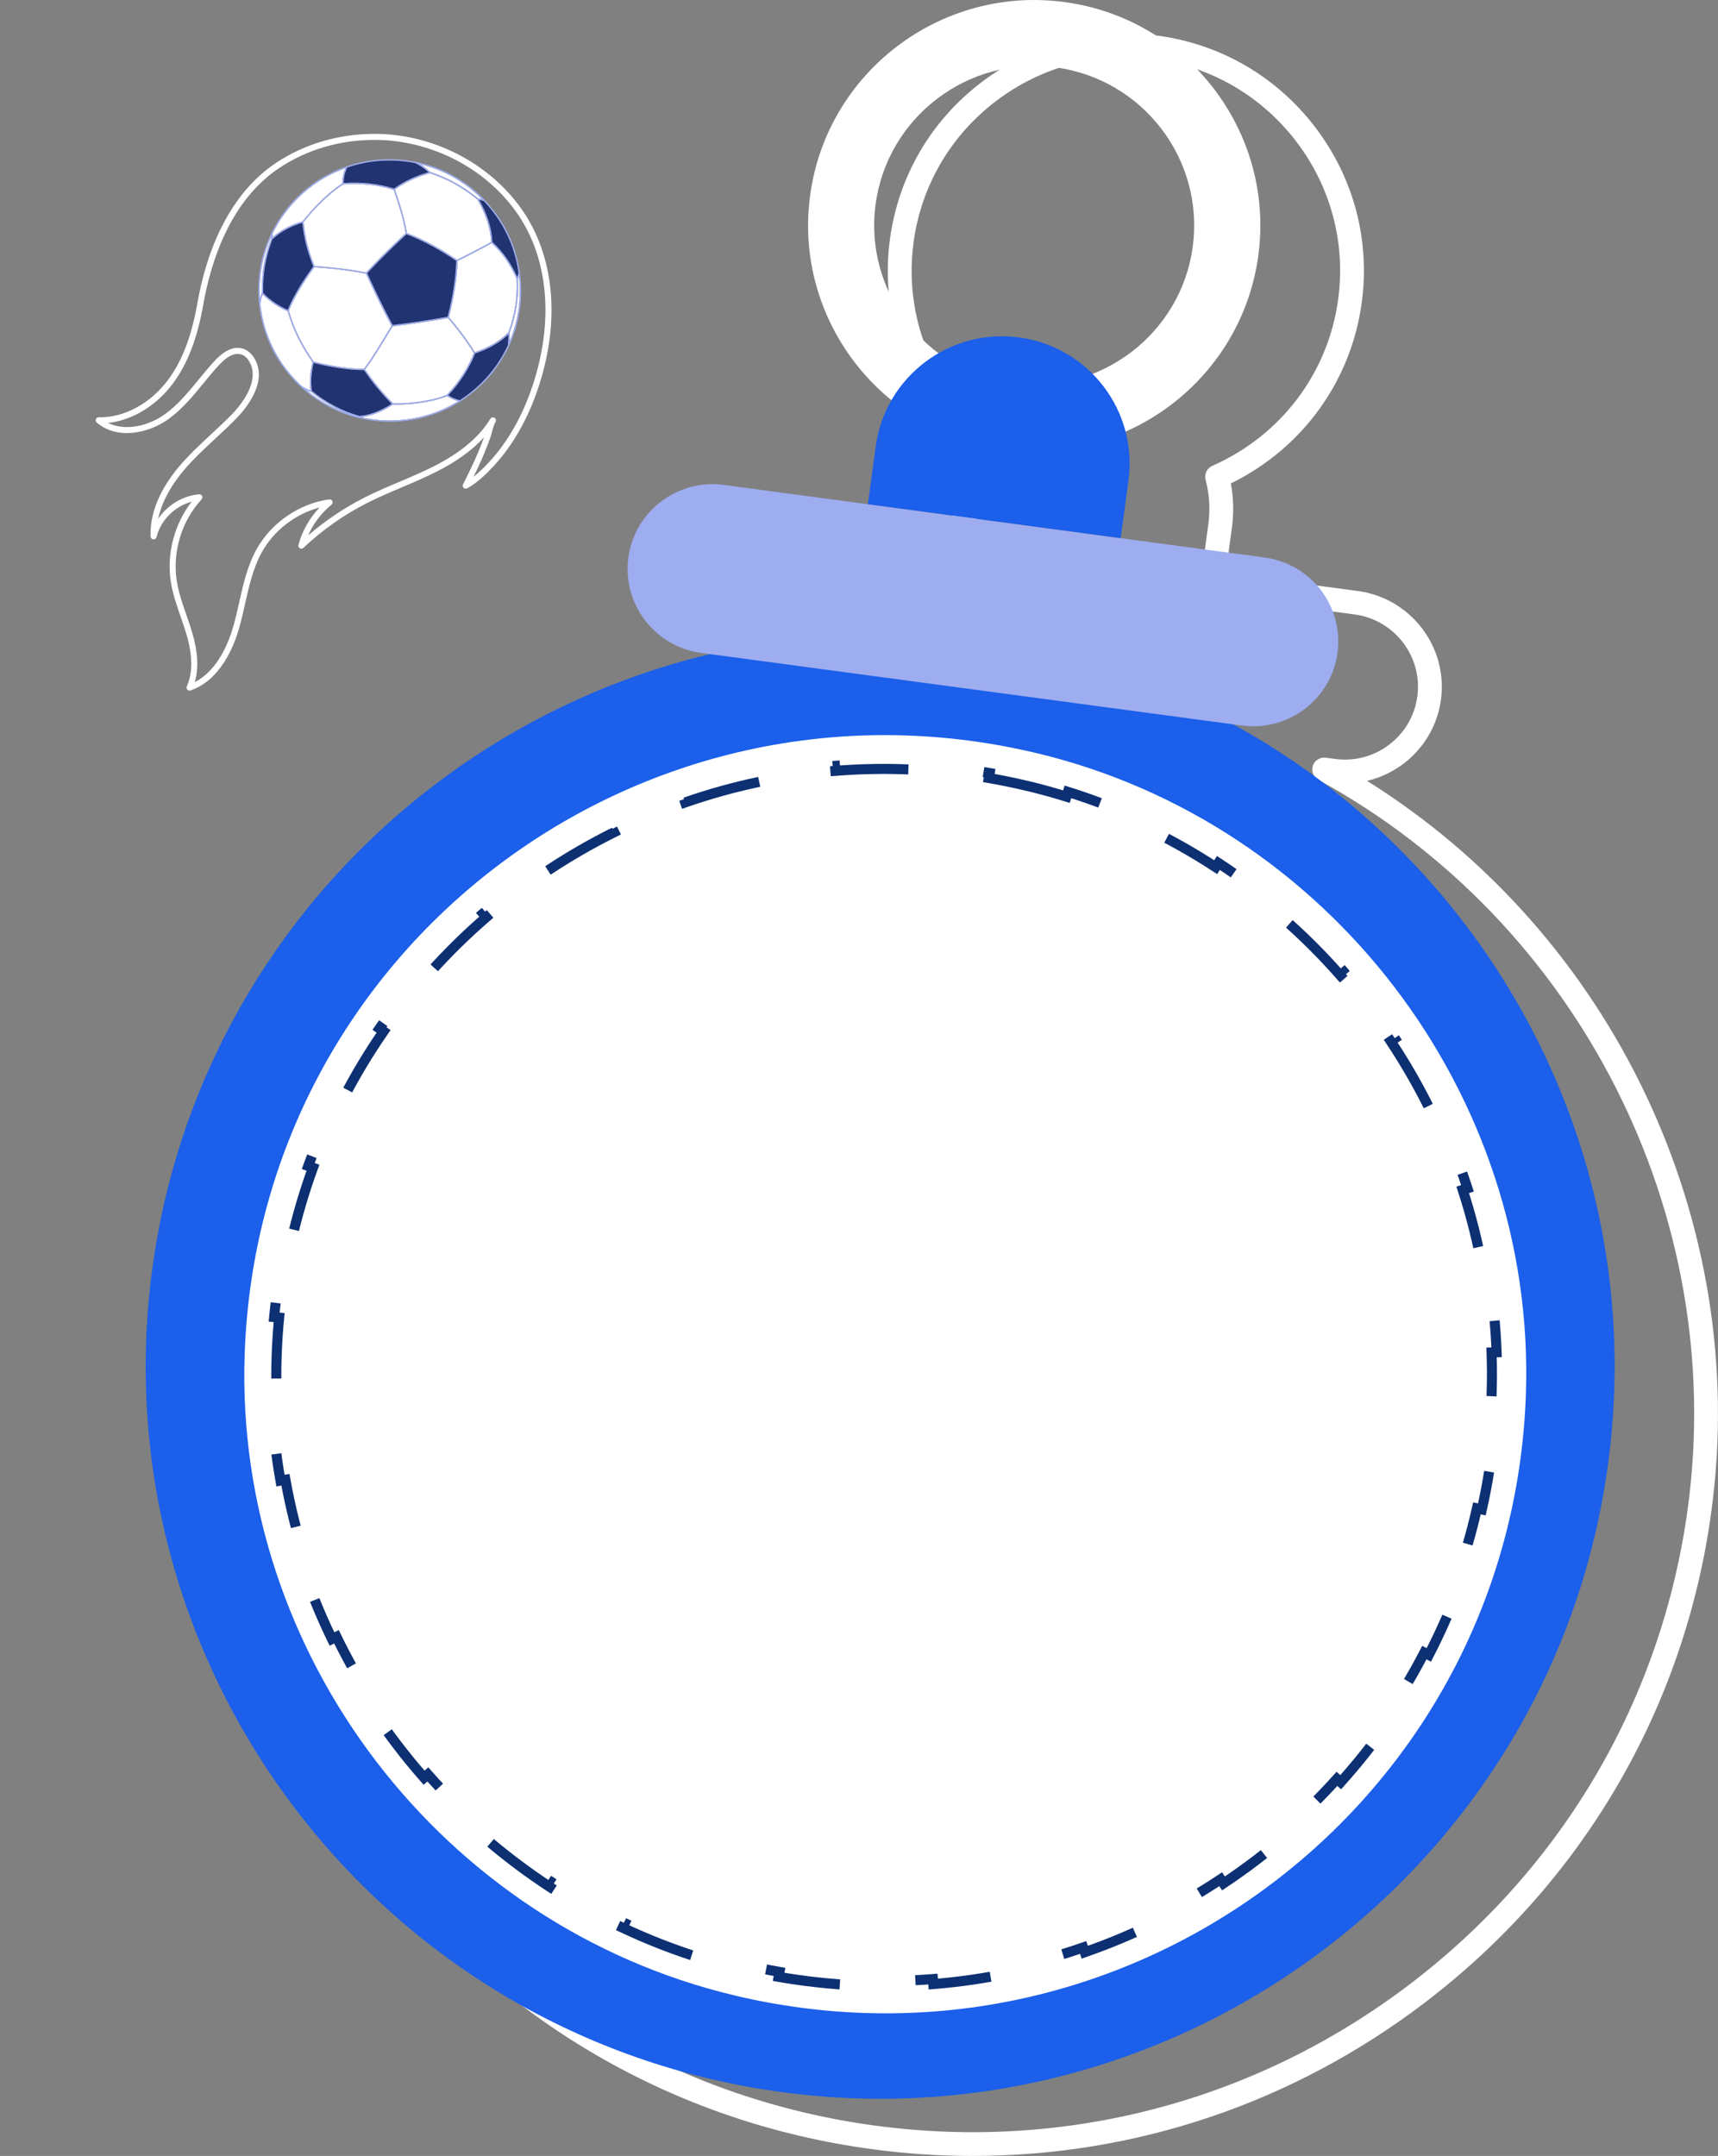 <svg width="342" height="429" viewBox="0 0 342 429" fill="none" xmlns="http://www.w3.org/2000/svg">
<rect x="0" y="0" width="342" height="429" fill="#808080" stroke="none"/>
<path d="M193.698 429C187.039 429 180.346 428.554 173.636 427.653C134.367 422.388 99.477 402.148 75.377 370.666C51.284 339.185 40.926 300.299 46.209 261.164C53.963 203.781 95.546 155.728 150.879 139.116C148.524 137.843 146.443 136.066 144.767 133.876C141.641 129.793 140.297 124.743 140.985 119.652C142.404 109.147 152.157 101.75 162.681 103.163L270.304 117.602C280.845 119.015 288.267 128.719 286.849 139.223C285.755 147.339 279.692 153.604 272.129 155.373C321.084 185.97 348.444 243.279 340.69 300.671C335.407 339.805 315.096 374.576 283.507 398.585C257.317 418.496 226.001 428.992 193.69 428.992L193.698 429ZM160.102 107.717C152.928 107.717 146.666 113.015 145.68 120.288C144.61 128.214 150.208 135.529 158.161 136.595L160.027 136.843C161.155 136.992 162.017 137.926 162.076 139.066C162.134 140.199 161.371 141.215 160.259 141.48C102.72 155.158 58.773 203.5 50.903 261.792C45.786 299.671 55.813 337.326 79.142 367.798C102.471 398.271 136.25 417.867 174.267 422.967C212.267 428.066 250.06 418.074 280.638 394.833C311.215 371.584 330.879 337.921 335.996 300.034C343.874 241.742 314.317 183.532 262.458 155.183C261.455 154.637 260.991 153.455 261.347 152.373C261.704 151.29 262.79 150.629 263.91 150.769L265.776 151.017C273.754 152.092 281.077 146.505 282.147 138.579C283.217 130.653 277.619 123.33 269.665 122.264L162.042 107.825C161.387 107.734 160.732 107.693 160.093 107.693L160.102 107.717Z" fill="white"/>
<path d="M241.335 118.462C241.228 118.462 241.128 118.462 241.02 118.437L190.704 111.684C190.082 111.602 189.518 111.271 189.137 110.775C188.755 110.279 188.59 109.651 188.673 109.031L190.223 97.543C190.613 94.626 191.467 91.816 192.753 89.179C180.852 78.683 175.047 63.277 177.161 47.581C178.845 35.101 185.322 24.01 195.398 16.357C205.475 8.703 217.932 5.414 230.446 7.092C242.969 8.769 254.091 15.224 261.779 25.266C269.458 35.308 272.767 47.706 271.084 60.185C268.961 75.881 259.274 89.204 245.018 96.196C245.565 99.08 245.631 102.014 245.242 104.932L243.691 116.42C243.608 117.04 243.276 117.602 242.778 117.982C242.364 118.296 241.858 118.47 241.344 118.47L241.335 118.462ZM193.682 107.329L239.304 113.445L240.539 104.296C240.946 101.328 240.755 98.353 239.992 95.452C239.702 94.336 240.266 93.171 241.327 92.7C255.036 86.633 264.399 74.244 266.39 59.549C267.907 48.317 264.93 37.159 258.013 28.118C251.097 19.084 241.078 13.274 229.816 11.761C218.554 10.249 207.341 13.216 198.276 20.109C189.212 27.002 183.381 36.986 181.864 48.21C179.882 62.905 185.629 77.327 197.24 86.782C198.135 87.518 198.376 88.782 197.795 89.791C196.294 92.394 195.324 95.212 194.926 98.18L193.69 107.337L193.682 107.329Z" fill="white"/>
<path d="M194.718 127.503C114.828 116.792 41.075 172.845 30.319 252.469C19.562 332.094 75.816 405.586 155.715 416.305C235.613 427.025 309.357 370.972 320.106 291.348C330.862 211.723 274.617 138.231 194.718 127.512V127.503ZM160.102 383.791C98.192 375.485 54.593 318.539 62.928 256.833C71.263 195.135 128.413 151.695 190.331 160.001C252.241 168.307 295.831 225.261 287.496 286.959C279.161 348.657 222.02 392.097 160.102 383.791Z" fill="#1B5FEA"/>
<path d="M199.877 89.319C175.279 86.021 157.954 63.392 161.271 38.878C164.58 14.364 187.288 -2.893 211.886 0.405C236.476 3.703 253.8 26.332 250.491 50.846C247.182 75.36 224.475 92.617 199.877 89.319ZM210.128 13.406C192.72 11.067 176.656 23.282 174.308 40.63C171.97 57.978 184.219 73.988 201.627 76.318C219.026 78.649 235.091 66.442 237.438 49.094C239.785 31.746 227.527 15.736 210.128 13.406Z" fill="white"/>
<path d="M251.744 110.932L144.121 96.493C134.857 95.253 126.34 101.725 125.087 110.957C123.843 120.189 130.337 128.677 139.601 129.925L247.224 144.364C256.487 145.603 265.005 139.132 266.257 129.9C267.501 120.668 261.007 112.18 251.744 110.932Z" fill="#9EADEF"/>
<path d="M202.871 67.144C188.979 65.277 176.199 74.996 174.325 88.84L172.774 100.328L223.09 107.081L224.641 95.592C226.515 81.749 216.762 69.012 202.871 67.144Z" fill="#1B5FEA"/>
<path d="M206.119 149.805C127.328 131.131 51.468 188.8 48.704 269.472C46.659 329.188 88.03 383.264 146.351 397.088C225.142 415.762 300.992 358.102 303.757 277.421C305.811 217.705 264.431 163.62 206.11 149.796L206.119 149.805Z" fill="white"/>
<path d="M204.347 156.348L205.551 156.634C207.825 157.198 210.072 157.827 212.289 158.519L212.587 157.564C217.922 159.228 223.087 161.251 228.059 163.6L227.632 164.504C232.628 166.864 237.426 169.557 242.003 172.55L242.551 171.713C247.204 174.755 251.629 178.105 255.801 181.728L255.145 182.483C259.302 186.093 263.204 189.977 266.827 194.101L267.579 193.441C271.237 197.605 274.613 202.012 277.68 206.626L276.847 207.18C279.886 211.754 282.619 216.533 285.019 221.485L285.919 221.049C288.331 226.023 290.41 231.169 292.13 236.454L291.179 236.763C292.872 241.965 294.215 247.301 295.182 252.739L296.167 252.564C297.13 257.979 297.724 263.494 297.924 269.078L296.925 269.114C297.023 271.846 297.026 274.595 296.931 277.357L296.931 277.357C296.843 279.933 296.676 282.483 296.433 285.007L297.429 285.103C296.929 290.304 296.108 295.393 294.99 300.353L294.014 300.133C292.878 305.17 291.433 310.073 289.7 314.824L290.639 315.167C288.861 320.042 286.784 324.759 284.431 329.299L283.543 328.839C281.181 333.397 278.539 337.775 275.644 341.954L276.466 342.524C273.523 346.771 270.32 350.813 266.884 354.631L266.14 353.962C262.718 357.764 259.062 361.341 255.199 364.675L255.852 365.432C251.953 368.796 247.844 371.914 243.553 374.765L242.999 373.932C238.75 376.754 234.321 379.312 229.737 381.586L230.181 382.482C225.581 384.764 220.827 386.763 215.944 388.459L215.616 387.514C210.815 389.181 205.889 390.553 200.863 391.609L201.068 392.588C196.066 393.639 190.965 394.381 185.791 394.795L185.711 393.799C180.67 394.202 175.559 394.291 170.4 394.049L170.353 395.048C165.274 394.809 160.15 394.252 155.002 393.359L155.172 392.374C152.674 391.941 150.17 391.428 147.662 390.834C144.973 390.196 142.322 389.469 139.712 388.655L139.414 389.609C134.079 387.945 128.914 385.923 123.943 383.574L124.37 382.67C119.374 380.31 114.576 377.618 109.999 374.625L109.451 375.462C104.799 372.42 100.373 369.07 96.202 365.447L96.858 364.692C92.701 361.083 88.799 357.199 85.176 353.076L84.424 353.736C80.766 349.572 77.39 345.166 74.324 340.551L75.157 339.998C72.118 335.424 69.385 330.645 66.984 325.693L66.085 326.13C63.673 321.156 61.594 316.01 59.874 310.726L60.825 310.416C59.131 305.215 57.788 299.879 56.821 294.442L55.836 294.617C54.873 289.202 54.278 283.687 54.077 278.104L55.077 278.068C54.978 275.335 54.975 272.587 55.069 269.825C55.158 267.249 55.324 264.699 55.567 262.175L54.572 262.079C55.072 256.878 55.892 251.789 57.011 246.829L57.987 247.049C59.123 242.012 60.569 237.109 62.303 232.358L61.363 232.015C63.142 227.14 65.22 222.423 67.573 217.883L68.461 218.343C70.823 213.785 73.465 209.407 76.361 205.228L75.539 204.659C78.482 200.412 81.686 196.37 85.123 192.552L85.866 193.221C89.288 189.419 92.944 185.842 96.808 182.508L96.155 181.751C100.054 178.387 104.163 175.27 108.455 172.419L109.008 173.252C113.257 170.43 117.687 167.872 122.271 165.597L121.827 164.702C126.427 162.419 131.181 160.42 136.064 158.725L136.392 159.67C141.193 158.002 146.12 156.631 151.146 155.574L150.94 154.595C155.943 153.544 161.043 152.801 166.218 152.387L166.297 153.384C171.338 152.981 176.45 152.891 181.609 153.134L181.655 152.135C186.735 152.373 191.859 152.93 197.008 153.823L196.837 154.808C199.335 155.241 201.839 155.754 204.347 156.348Z" stroke="#0D3072" stroke-width="2" stroke-dasharray="16 16"/>
<g clip-path="url(#clip0_3438_2487)">
<path d="M93.823 32.212C88.09 28.63 81.321 26.613 74.446 26.636C67.392 26.659 60.684 28.632 55.053 32.343C47.051 37.617 41.6 47.311 39.286 60.375C38.112 67.006 36.249 71.857 33.418 75.639C29.907 80.331 24.64 83.162 19.667 83.028C19.413 83.021 19.183 83.174 19.091 83.412C19.001 83.648 19.068 83.918 19.261 84.083C23.249 87.511 29.467 86.325 33.548 83.381C36.276 81.414 38.428 78.789 40.51 76.252C41.499 75.047 42.522 73.8 43.587 72.649C45.481 70.604 47.132 69.961 48.498 70.738C48.897 70.967 49.259 71.334 49.565 71.83C52.065 75.89 47.581 80.995 46.145 82.464C44.821 83.82 43.401 85.138 42.028 86.413C39.828 88.455 37.551 90.568 35.578 92.918C32.908 96.097 29.769 101.076 29.974 106.749C29.986 107.049 30.214 107.296 30.513 107.326C30.812 107.357 31.087 107.164 31.159 106.873C31.988 103.483 34.809 100.719 38.163 99.824C34.718 104.248 33.135 110.194 33.999 115.729C34.375 118.142 35.183 120.468 35.962 122.717C36.367 123.882 36.785 125.087 37.133 126.28C38.372 130.516 38.389 133.882 37.187 136.573C37.09 136.792 37.132 137.046 37.294 137.224C37.454 137.401 37.708 137.465 37.934 137.386C43.879 135.335 46.568 128.655 47.639 124.857C48.08 123.292 48.443 121.677 48.793 120.114C49.584 116.59 50.404 112.944 52.17 109.795C54.583 105.496 58.853 102.246 63.627 100.973C61.639 103.056 60.17 105.634 59.41 108.41C59.339 108.67 59.465 108.953 59.681 109.085C59.912 109.224 60.207 109.193 60.402 109.008C64.181 105.442 68.444 102.442 73.078 100.089C75.321 98.948 77.69 97.946 79.977 96.977C82.279 96.001 84.656 94.994 86.93 93.84C90.939 91.806 94.052 89.552 96.356 87.007C95.992 87.999 95.604 88.99 95.198 89.961C94.274 92.183 93.197 94.345 92.174 96.367C92.056 96.6 92.103 96.882 92.291 97.067C92.478 97.248 92.762 97.291 92.994 97.171C94.893 96.172 96.894 94.229 98.24 92.776C102.094 88.613 105.097 83.341 107.169 77.107C111.603 63.76 110.36 50.785 103.758 41.505C101.114 37.787 97.704 34.643 93.821 32.216L93.823 32.212ZM21.521 84.152C26.285 83.643 31.081 80.775 34.383 76.358C37.328 72.42 39.263 67.407 40.469 60.586C42.041 51.707 45.961 39.775 55.717 33.345C61.152 29.764 67.631 27.858 74.451 27.836C85.598 27.802 96.453 33.304 102.779 42.197C109.154 51.159 110.337 63.745 106.026 76.725C104.009 82.797 101.092 87.922 97.355 91.957C96.516 92.863 95.414 93.966 94.262 94.879C94.97 93.44 95.673 91.949 96.308 90.424C96.755 89.35 97.182 88.249 97.581 87.153C97.721 86.767 97.837 86.334 97.949 85.913C98.138 85.201 98.333 84.466 98.641 83.962C98.813 83.678 98.715 83.29 98.44 83.138C98.156 82.965 97.787 83.054 97.613 83.337C95.39 86.978 91.714 90.065 86.381 92.774C84.144 93.908 81.785 94.907 79.503 95.875C77.194 96.853 74.808 97.865 72.526 99.023C68.503 101.066 64.751 103.588 61.346 106.535C62.383 104.172 63.985 102.054 65.989 100.429C66.2 100.259 66.269 99.97 66.159 99.723C66.05 99.476 65.792 99.33 65.524 99.368C59.575 100.207 54.054 103.98 51.118 109.212C49.266 112.513 48.428 116.244 47.617 119.853C47.269 121.4 46.911 122.999 46.477 124.532C45.547 127.822 43.353 133.398 38.775 135.729C39.576 133.028 39.411 129.812 38.282 125.953C37.924 124.731 37.501 123.512 37.092 122.333C36.329 120.134 35.541 117.86 35.181 115.553C34.285 109.817 36.181 103.613 40.13 99.365C40.298 99.183 40.337 98.918 40.229 98.694C40.12 98.47 39.885 98.338 39.639 98.358C36.353 98.629 33.311 100.531 31.482 103.239C32.299 99.386 34.53 96.035 36.493 93.696C38.42 91.404 40.668 89.317 42.842 87.298C44.225 86.015 45.657 84.686 47.002 83.309C49.037 81.226 53.458 75.876 50.583 71.208C50.17 70.536 49.667 70.033 49.087 69.701C47.77 68.949 45.591 68.71 42.698 71.836C41.609 73.014 40.576 74.274 39.576 75.492C37.543 77.971 35.442 80.533 32.84 82.411C29.624 84.73 24.984 85.88 21.516 84.156L21.521 84.152Z" fill="white"/>
<path d="M84.871 34.409C85.021 34.364 85.166 34.315 85.318 34.271C85.219 34.183 85.121 34.097 85.024 34.014C84.932 33.934 84.838 33.85 84.745 33.777C84.609 33.668 84.473 33.568 84.337 33.468C84.252 33.404 84.167 33.337 84.082 33.279C83.922 33.169 83.756 33.065 83.59 32.964C83.526 32.924 83.465 32.881 83.399 32.844C83.166 32.709 82.925 32.581 82.669 32.453C78.143 31.54 73.454 31.846 69.106 33.337C68.999 33.56 68.905 33.786 68.822 34.014C68.814 34.034 68.805 34.053 68.797 34.073C68.708 34.332 68.633 34.595 68.574 34.86C68.555 34.942 68.547 35.026 68.532 35.111C68.496 35.295 68.463 35.479 68.444 35.666C68.432 35.772 68.432 35.879 68.427 35.987C68.417 36.13 68.41 36.272 68.41 36.415C68.627 36.402 68.838 36.395 69.052 36.385C69.267 36.376 69.484 36.363 69.695 36.356C69.937 36.349 70.172 36.352 70.411 36.35C70.613 36.349 70.82 36.345 71.019 36.348C71.263 36.352 71.501 36.364 71.74 36.375C71.93 36.382 72.121 36.385 72.309 36.399C72.563 36.414 72.814 36.439 73.065 36.462C73.235 36.476 73.407 36.487 73.574 36.505C73.882 36.539 74.187 36.583 74.492 36.628C74.601 36.644 74.709 36.654 74.817 36.672C75.228 36.738 75.636 36.812 76.041 36.897C76.171 36.923 76.3 36.959 76.43 36.989C76.708 37.051 76.985 37.112 77.258 37.184C77.406 37.222 77.553 37.269 77.701 37.31C77.946 37.379 78.192 37.443 78.437 37.52C78.61 37.395 78.788 37.276 78.967 37.157C79.037 37.109 79.105 37.06 79.177 37.013C79.433 36.846 79.693 36.684 79.957 36.527C79.985 36.51 80.014 36.495 80.041 36.48C80.286 36.338 80.533 36.198 80.786 36.063C80.894 36.007 81.005 35.955 81.115 35.9C81.288 35.812 81.46 35.724 81.638 35.639C81.761 35.58 81.892 35.526 82.02 35.469C82.189 35.394 82.355 35.319 82.527 35.246C82.661 35.191 82.8 35.139 82.937 35.083C83.109 35.015 83.281 34.946 83.456 34.88C83.596 34.828 83.742 34.781 83.886 34.73C84.067 34.667 84.246 34.603 84.43 34.542C84.577 34.495 84.727 34.45 84.874 34.405L84.871 34.409ZM102.534 54.225C102.44 54.035 102.342 53.849 102.242 53.663C102.165 53.516 102.088 53.369 102.007 53.224C101.903 53.037 101.793 52.855 101.683 52.672C101.601 52.537 101.524 52.399 101.441 52.265C101.324 52.078 101.201 51.9 101.078 51.719C100.996 51.596 100.917 51.472 100.833 51.353C100.7 51.163 100.56 50.982 100.421 50.798C100.342 50.694 100.267 50.588 100.187 50.486C100.023 50.279 99.852 50.079 99.683 49.881C99.62 49.81 99.563 49.734 99.501 49.663C99.265 49.397 99.024 49.137 98.776 48.886C98.729 48.839 98.679 48.795 98.631 48.748C98.435 48.553 98.237 48.361 98.034 48.177C98.023 47.944 97.998 47.713 97.976 47.481C97.967 47.374 97.962 47.267 97.95 47.158C97.91 46.808 97.857 46.46 97.794 46.111C97.778 46.025 97.755 45.938 97.739 45.854C97.686 45.588 97.632 45.324 97.565 45.059C97.531 44.926 97.489 44.791 97.452 44.658C97.39 44.439 97.333 44.22 97.262 44C97.215 43.852 97.158 43.702 97.106 43.553C97.034 43.347 96.964 43.14 96.886 42.932C96.826 42.776 96.756 42.618 96.692 42.462C96.608 42.258 96.528 42.057 96.436 41.853C96.364 41.691 96.281 41.529 96.206 41.367C96.11 41.166 96.015 40.965 95.911 40.765C95.826 40.6 95.732 40.432 95.642 40.265C95.556 40.104 95.475 39.944 95.384 39.783C95.391 39.785 95.398 39.785 95.403 39.785C95.545 39.807 95.68 39.83 95.812 39.858C95.843 39.864 95.873 39.871 95.904 39.878C96.028 39.906 96.15 39.938 96.273 39.975C96.286 39.978 96.299 39.981 96.311 39.986C100.102 43.956 102.496 48.913 103.239 54.326C103.193 54.483 103.139 54.645 103.082 54.805C103.066 54.849 103.049 54.893 103.031 54.937C103.009 54.997 102.984 55.053 102.961 55.113C102.898 54.972 102.829 54.835 102.763 54.695C102.69 54.537 102.618 54.378 102.54 54.224L102.534 54.225ZM90.006 77.786C90.161 77.61 90.308 77.427 90.459 77.244C90.582 77.095 90.707 76.95 90.826 76.799C90.978 76.609 91.121 76.411 91.266 76.214C91.378 76.064 91.494 75.918 91.603 75.763C91.747 75.561 91.885 75.352 92.023 75.146C92.126 74.994 92.231 74.845 92.332 74.692C92.471 74.477 92.601 74.258 92.733 74.038C92.823 73.891 92.917 73.744 93.003 73.598C93.189 73.277 93.362 72.957 93.53 72.636C93.642 72.421 93.746 72.206 93.849 71.99C93.945 71.793 94.046 71.595 94.133 71.4C94.214 71.219 94.281 71.044 94.355 70.867C94.428 70.689 94.508 70.509 94.576 70.333C94.638 70.313 94.707 70.291 94.783 70.264C94.814 70.254 94.853 70.241 94.887 70.23C94.933 70.215 94.977 70.2 95.028 70.182C96.229 69.763 98.558 68.805 100.487 67.173C100.488 67.171 100.489 67.17 100.492 67.169C100.635 67.048 100.774 66.924 100.912 66.795C100.943 66.765 100.976 66.736 101.008 66.706C101.054 66.663 101.102 66.618 101.147 66.575C101.165 66.556 101.184 66.538 101.201 66.519C101.203 66.553 101.203 66.588 101.205 66.621C101.213 66.953 101.209 67.282 101.193 67.607C101.19 67.655 101.186 67.701 101.183 67.749C101.163 68.079 101.138 68.398 101.108 68.696C99.814 71.503 98.036 74.034 95.826 76.219C94.524 77.507 93.081 78.656 91.534 79.64C91.363 79.6 91.19 79.554 91.02 79.5C90.999 79.494 90.977 79.49 90.955 79.481C90.755 79.415 90.554 79.339 90.352 79.253C90.289 79.226 90.225 79.194 90.163 79.165C90.025 79.1 89.885 79.038 89.747 78.964C89.667 78.921 89.587 78.874 89.506 78.829C89.409 78.773 89.311 78.716 89.211 78.657C89.346 78.516 89.477 78.367 89.611 78.22C89.743 78.075 89.878 77.936 90.006 77.786ZM90.794 52.744C90.787 52.886 90.782 53.026 90.774 53.17C90.753 53.486 90.726 53.807 90.698 54.126C90.688 54.251 90.68 54.37 90.668 54.496C90.635 54.852 90.593 55.213 90.55 55.572C90.54 55.665 90.53 55.755 90.519 55.848C90.406 56.758 90.261 57.689 90.09 58.639C90.06 58.807 90.023 58.977 89.99 59.145C89.93 59.456 89.873 59.765 89.808 60.081C89.763 60.296 89.711 60.519 89.663 60.737C89.605 61.01 89.547 61.281 89.481 61.557C89.427 61.791 89.365 62.03 89.309 62.267C89.246 62.523 89.187 62.776 89.119 63.036C88.646 63.122 88.175 63.199 87.704 63.281C87.247 63.36 86.79 63.444 86.336 63.517C84.46 63.827 82.609 64.105 80.795 64.348C80.624 64.371 80.458 64.391 80.288 64.411C79.575 64.503 78.864 64.594 78.164 64.677C78.059 64.48 77.956 64.282 77.852 64.086C77.748 63.887 77.642 63.687 77.538 63.488C77.41 63.242 77.283 62.997 77.156 62.751C77.073 62.59 76.987 62.428 76.905 62.265C76.754 61.97 76.604 61.67 76.452 61.372C76.393 61.256 76.334 61.14 76.275 61.023C75.645 59.768 75.022 58.483 74.382 57.125C74.37 57.1 74.359 57.074 74.347 57.049C74.147 56.622 73.945 56.19 73.739 55.747C73.696 55.653 73.652 55.556 73.609 55.463C73.443 55.104 73.277 54.742 73.108 54.371C73.36 54.1 73.614 53.828 73.873 53.553C73.902 53.522 73.929 53.492 73.957 53.462C74.878 52.489 75.847 51.499 76.848 50.506C77.182 50.175 77.517 49.844 77.858 49.514C77.914 49.46 77.97 49.406 78.026 49.352C78.308 49.08 78.591 48.806 78.875 48.535C79.025 48.39 79.177 48.25 79.329 48.107C79.523 47.923 79.715 47.739 79.91 47.558C80.059 47.419 80.21 47.28 80.359 47.142C80.549 46.966 80.738 46.79 80.928 46.616C81.151 46.701 81.373 46.795 81.596 46.885C81.776 46.958 81.959 47.027 82.139 47.105C82.383 47.208 82.627 47.318 82.872 47.427C83.043 47.504 83.213 47.573 83.385 47.653C83.641 47.771 83.9 47.898 84.156 48.021C84.312 48.097 84.469 48.167 84.627 48.246C84.907 48.386 85.185 48.533 85.467 48.679C85.602 48.749 85.735 48.815 85.869 48.886C86.281 49.106 86.695 49.335 87.109 49.571C87.273 49.666 87.438 49.767 87.604 49.864C87.855 50.011 88.106 50.155 88.355 50.308C88.539 50.42 88.723 50.538 88.907 50.653C89.142 50.799 89.374 50.945 89.609 51.094C89.792 51.214 89.977 51.339 90.16 51.461C90.387 51.61 90.612 51.758 90.839 51.912C90.831 52.187 90.814 52.466 90.799 52.744L90.794 52.744ZM63.024 72.355C63.168 72.391 63.315 72.426 63.46 72.46C63.541 72.478 63.622 72.499 63.703 72.517C63.848 72.551 63.995 72.583 64.141 72.615C64.222 72.633 64.302 72.651 64.383 72.669C64.529 72.701 64.679 72.733 64.826 72.763C64.908 72.78 64.987 72.797 65.069 72.813C65.216 72.843 65.363 72.871 65.512 72.899C65.592 72.914 65.673 72.931 65.753 72.946C65.903 72.973 66.053 72.999 66.203 73.026C66.281 73.04 66.357 73.053 66.435 73.067C66.582 73.092 66.726 73.115 66.87 73.139C66.951 73.152 67.032 73.165 67.112 73.178C67.259 73.201 67.406 73.223 67.552 73.245C67.626 73.257 67.702 73.267 67.777 73.279C67.935 73.301 68.088 73.322 68.244 73.343C68.34 73.356 68.434 73.368 68.529 73.379C68.711 73.402 68.894 73.424 69.072 73.444C69.156 73.454 69.237 73.46 69.32 73.47C69.445 73.484 69.572 73.496 69.695 73.509C69.794 73.518 69.889 73.526 69.986 73.534C70.091 73.543 70.198 73.552 70.302 73.561C70.397 73.568 70.488 73.573 70.583 73.58C70.685 73.587 70.788 73.594 70.888 73.6C70.98 73.605 71.067 73.608 71.156 73.614C71.255 73.618 71.355 73.624 71.451 73.627C71.535 73.63 71.615 73.63 71.698 73.633C71.796 73.635 71.893 73.638 71.988 73.638C72.066 73.64 72.14 73.637 72.217 73.637C72.296 73.638 72.38 73.638 72.458 73.637C72.758 74.087 73.082 74.535 73.409 74.982C73.496 75.101 73.574 75.224 73.664 75.342C74.093 75.917 74.54 76.489 75.007 77.058C75.144 77.225 75.295 77.389 75.434 77.556C75.771 77.955 76.108 78.354 76.465 78.75C76.66 78.966 76.87 79.179 77.071 79.394C77.37 79.715 77.662 80.035 77.974 80.352C77.926 80.384 77.877 80.418 77.829 80.452C77.78 80.486 77.731 80.517 77.681 80.55C77.605 80.6 77.525 80.648 77.447 80.697C77.398 80.728 77.347 80.758 77.295 80.79C77.215 80.839 77.131 80.885 77.049 80.933C76.998 80.963 76.946 80.993 76.894 81.022C76.81 81.069 76.724 81.115 76.638 81.16C76.585 81.189 76.531 81.217 76.478 81.246C76.391 81.29 76.304 81.333 76.217 81.377C76.162 81.405 76.106 81.432 76.051 81.46C75.963 81.501 75.875 81.543 75.788 81.583C75.731 81.609 75.675 81.636 75.618 81.66C75.529 81.698 75.44 81.737 75.353 81.774C75.296 81.798 75.237 81.823 75.18 81.847C75.093 81.884 75.004 81.918 74.916 81.952C74.857 81.975 74.8 81.999 74.741 82.021C74.654 82.053 74.567 82.086 74.481 82.116C74.42 82.138 74.361 82.16 74.301 82.18C74.215 82.211 74.129 82.238 74.042 82.266C73.983 82.284 73.925 82.305 73.867 82.323C73.778 82.349 73.691 82.374 73.602 82.4C73.548 82.415 73.492 82.433 73.439 82.447C73.346 82.473 73.256 82.493 73.165 82.516C73.117 82.528 73.07 82.54 73.023 82.551C72.913 82.576 72.807 82.599 72.699 82.621C72.673 82.627 72.647 82.633 72.622 82.637C72.357 82.687 72.105 82.725 71.865 82.747C71.837 82.749 71.809 82.749 71.782 82.752C71.697 82.758 71.613 82.765 71.532 82.766C71.282 82.697 71.03 82.616 70.779 82.536C70.621 82.487 70.463 82.445 70.305 82.391C69.934 82.266 69.562 82.125 69.189 81.979C69.147 81.962 69.106 81.949 69.064 81.933C68.649 81.765 68.236 81.587 67.826 81.397C67.75 81.362 67.677 81.321 67.601 81.287C67.266 81.127 66.932 80.965 66.602 80.791C66.473 80.722 66.348 80.647 66.22 80.577C65.949 80.427 65.674 80.278 65.408 80.119C65.254 80.028 65.106 79.928 64.952 79.832C64.718 79.685 64.48 79.541 64.25 79.388C64.085 79.278 63.928 79.16 63.767 79.047C63.556 78.9 63.344 78.755 63.139 78.602C62.974 78.479 62.821 78.351 62.661 78.224C62.474 78.078 62.284 77.934 62.103 77.781C62.081 77.641 62.065 77.5 62.05 77.362C62.042 77.295 62.032 77.227 62.024 77.16C62.005 76.967 61.992 76.773 61.982 76.579C61.981 76.553 61.978 76.526 61.977 76.501C61.967 76.277 61.963 76.053 61.966 75.825C61.966 75.813 61.968 75.799 61.968 75.787C61.972 75.573 61.978 75.357 61.992 75.14C61.997 75.069 62.004 74.997 62.01 74.924C62.023 74.76 62.034 74.599 62.053 74.433C62.064 74.34 62.078 74.242 62.091 74.146C62.11 74 62.128 73.852 62.151 73.701C62.168 73.59 62.19 73.475 62.209 73.36C62.235 73.22 62.256 73.082 62.284 72.939C62.308 72.813 62.337 72.682 62.367 72.552C62.392 72.436 62.416 72.322 62.442 72.205C62.559 72.236 62.675 72.264 62.794 72.293C62.871 72.312 62.948 72.333 63.028 72.353L63.024 72.355ZM60.312 45.342C60.338 45.554 60.372 45.764 60.402 45.974C60.425 46.124 60.444 46.277 60.469 46.427C60.505 46.648 60.548 46.865 60.59 47.084C60.618 47.223 60.639 47.363 60.667 47.502C60.716 47.738 60.773 47.977 60.829 48.213C60.858 48.334 60.882 48.454 60.912 48.574C60.981 48.853 61.059 49.134 61.138 49.417C61.16 49.497 61.18 49.577 61.203 49.655C61.307 50.021 61.421 50.387 61.543 50.76C61.556 50.8 61.573 50.84 61.585 50.88C61.696 51.212 61.812 51.547 61.934 51.889C61.987 52.034 62.047 52.185 62.102 52.331C62.19 52.562 62.273 52.79 62.367 53.025C62.34 53.06 62.313 53.1 62.286 53.135C62.204 53.247 62.121 53.359 62.037 53.474C62.011 53.511 61.984 53.546 61.959 53.582C61.868 53.709 61.777 53.835 61.685 53.966C61.673 53.985 61.659 54.004 61.645 54.022C61.541 54.168 61.437 54.319 61.333 54.469C61.317 54.494 61.299 54.52 61.28 54.546C60.859 55.16 60.43 55.811 60.012 56.476C59.976 56.533 59.941 56.59 59.906 56.645C59.843 56.747 59.781 56.85 59.719 56.952C59.664 57.041 59.609 57.129 59.555 57.219C59.497 57.312 59.444 57.405 59.39 57.5C59.33 57.599 59.271 57.698 59.213 57.798C59.162 57.888 59.112 57.975 59.061 58.065C59.001 58.169 58.94 58.274 58.883 58.378C58.834 58.465 58.786 58.553 58.739 58.64C58.681 58.745 58.622 58.851 58.567 58.956C58.52 59.043 58.476 59.129 58.429 59.216C58.374 59.32 58.319 59.425 58.266 59.528C58.221 59.617 58.178 59.706 58.132 59.794C58.082 59.894 58.032 59.994 57.984 60.095C57.941 60.185 57.9 60.273 57.858 60.361C57.812 60.458 57.766 60.556 57.722 60.653C57.683 60.74 57.647 60.826 57.607 60.913C57.565 61.008 57.523 61.103 57.484 61.198C57.447 61.284 57.415 61.368 57.381 61.453C57.353 61.522 57.324 61.593 57.297 61.66C57.188 61.615 57.081 61.565 56.973 61.515C56.872 61.469 56.771 61.424 56.672 61.376C56.539 61.311 56.408 61.241 56.274 61.173C56.179 61.123 56.08 61.074 55.986 61.022C55.851 60.948 55.719 60.868 55.585 60.789C55.494 60.735 55.402 60.684 55.311 60.627C55.173 60.541 55.038 60.452 54.902 60.362C54.819 60.308 54.734 60.257 54.654 60.2C54.504 60.096 54.359 59.991 54.213 59.882C54.15 59.836 54.084 59.791 54.022 59.743C53.816 59.587 53.617 59.428 53.423 59.265C53.391 59.237 53.362 59.209 53.329 59.181C53.171 59.045 53.014 58.907 52.865 58.767C52.804 58.709 52.749 58.65 52.688 58.592C52.58 58.487 52.471 58.38 52.368 58.273C52.364 57.959 52.367 57.651 52.37 57.343C52.372 57.186 52.368 57.022 52.373 56.867C52.381 56.535 52.401 56.213 52.419 55.889C52.428 55.752 52.429 55.611 52.44 55.474C52.464 55.134 52.5 54.802 52.535 54.471C52.548 54.355 52.556 54.235 52.569 54.119C52.61 53.766 52.666 53.419 52.722 53.071C52.737 52.978 52.746 52.885 52.764 52.792C52.916 51.916 53.111 51.052 53.354 50.19C53.391 50.055 53.438 49.92 53.477 49.786C53.566 49.489 53.652 49.192 53.752 48.892C53.793 48.772 53.842 48.649 53.884 48.526C53.99 48.221 54.098 47.914 54.216 47.606C54.391 47.441 54.575 47.281 54.762 47.125C54.783 47.108 54.8 47.092 54.819 47.074C55.033 46.898 55.254 46.728 55.481 46.563C55.52 46.536 55.563 46.508 55.602 46.48C55.792 46.349 55.983 46.218 56.181 46.091C56.26 46.041 56.344 45.997 56.424 45.949C56.588 45.85 56.752 45.75 56.922 45.657C57.017 45.605 57.119 45.557 57.215 45.506C57.376 45.423 57.537 45.338 57.703 45.258C57.809 45.208 57.922 45.162 58.03 45.113C58.193 45.039 58.355 44.967 58.522 44.898C58.638 44.851 58.758 44.807 58.876 44.762C59.042 44.698 59.209 44.633 59.381 44.573C59.505 44.531 59.631 44.491 59.756 44.45C59.9 44.403 60.046 44.356 60.193 44.312C60.21 44.491 60.231 44.665 60.252 44.842C60.27 45.004 60.285 45.17 60.306 45.331L60.312 45.342Z" fill="#213371"/>
<path d="M61.912 77.972C61.754 77.93 61.602 77.882 61.452 77.828C61.422 77.817 61.391 77.803 61.363 77.792C61.254 77.752 61.147 77.712 61.038 77.664C63.425 79.651 66.147 81.195 69.059 82.218C69.039 82.21 69.02 82.201 69 82.193C68.936 82.168 68.875 82.139 68.812 82.112C68.495 81.984 68.179 81.846 67.864 81.701C67.748 81.648 67.631 81.593 67.516 81.538C67.238 81.406 66.961 81.268 66.687 81.127C66.584 81.072 66.479 81.022 66.375 80.966C66.008 80.769 65.645 80.567 65.289 80.354C65.239 80.323 65.187 80.291 65.137 80.259C64.829 80.075 64.525 79.882 64.227 79.683C64.116 79.609 64.008 79.537 63.9 79.462C63.651 79.292 63.405 79.118 63.163 78.94C63.062 78.867 62.963 78.795 62.863 78.72C62.539 78.475 62.222 78.227 61.916 77.969L61.912 77.972ZM53.151 49.966C53.135 50.019 53.117 50.072 53.102 50.124C52.826 51.106 52.61 52.089 52.45 53.089C52.395 53.422 52.35 53.757 52.309 54.096C52.299 54.184 52.294 54.275 52.283 54.365C52.242 54.728 52.205 55.094 52.18 55.465C52.168 55.626 52.164 55.792 52.157 55.954C52.141 56.258 52.122 56.559 52.115 56.869C52.109 57.105 52.113 57.349 52.113 57.589C52.112 57.828 52.106 58.065 52.11 58.308C52.044 58.455 51.986 58.602 51.932 58.752C51.921 58.782 51.908 58.811 51.898 58.839C51.836 59.021 51.783 59.206 51.739 59.392C51.466 55.133 52.243 50.893 54.01 47.02L53.977 47.507C53.87 47.785 53.776 48.06 53.678 48.336C53.621 48.493 53.559 48.653 53.507 48.811C53.379 49.195 53.264 49.578 53.154 49.961L53.151 49.966ZM101.719 65.456C101.781 65.273 101.848 65.09 101.907 64.909C101.986 64.654 102.055 64.401 102.127 64.147C102.181 63.957 102.241 63.77 102.29 63.58C102.358 63.32 102.414 63.06 102.472 62.799C102.515 62.615 102.562 62.432 102.601 62.247C102.691 61.804 102.771 61.358 102.84 60.913C102.859 60.796 102.869 60.676 102.885 60.559C102.93 60.228 102.976 59.9 103.009 59.569C103.023 59.429 103.028 59.288 103.04 59.147C103.065 58.836 103.092 58.526 103.108 58.214C103.115 58.059 103.113 57.904 103.118 57.749C103.127 57.447 103.139 57.147 103.136 56.846C103.134 56.686 103.125 56.524 103.121 56.363C103.116 56.07 103.112 55.778 103.095 55.482C103.152 55.352 103.206 55.214 103.258 55.076C103.274 55.029 103.294 54.985 103.312 54.941C103.821 59.392 103.176 63.863 101.438 67.958C101.44 67.918 101.441 67.873 101.443 67.83C101.454 67.646 101.463 67.461 101.467 67.27C101.469 67.188 101.471 67.105 101.472 67.02C101.474 66.787 101.468 66.553 101.456 66.317C101.454 66.289 101.455 66.26 101.454 66.229C101.549 65.974 101.63 65.717 101.717 65.459L101.719 65.456ZM94.063 38.609C93.859 38.454 93.655 38.314 93.452 38.167C93.281 38.046 93.109 37.916 92.939 37.798C92.747 37.665 92.552 37.543 92.359 37.418C92.177 37.299 91.997 37.174 91.816 37.063C91.626 36.945 91.432 36.838 91.241 36.726C91.052 36.615 90.866 36.499 90.673 36.394C90.289 36.181 89.9 35.977 89.502 35.783C89.336 35.702 89.162 35.628 88.995 35.548C88.758 35.438 88.526 35.325 88.283 35.22C88.098 35.139 87.9 35.065 87.711 34.986C87.476 34.889 87.246 34.792 87.004 34.698C86.806 34.622 86.594 34.551 86.39 34.476C86.147 34.388 85.912 34.298 85.662 34.214C85.45 34.02 85.245 33.842 85.041 33.672C84.982 33.623 84.924 33.577 84.866 33.531C84.707 33.404 84.545 33.281 84.385 33.166C84.331 33.127 84.275 33.085 84.219 33.047C84.022 32.912 83.823 32.782 83.618 32.66C88.295 33.785 92.542 36.174 95.956 39.611C95.934 39.607 95.91 39.602 95.888 39.598C95.812 39.583 95.734 39.569 95.656 39.555C95.618 39.548 95.578 39.541 95.537 39.535C95.426 39.517 95.31 39.5 95.189 39.483C94.974 39.309 94.765 39.151 94.555 38.986C94.393 38.86 94.231 38.726 94.07 38.605L94.063 38.609ZM67.74 36.763C67.724 36.772 67.709 36.785 67.693 36.795C67.56 36.888 67.424 36.986 67.283 37.089C67.237 37.122 67.192 37.156 67.145 37.191C67.029 37.277 66.909 37.365 66.788 37.459C66.737 37.498 66.685 37.537 66.63 37.58C66.496 37.685 66.358 37.794 66.219 37.905C66.183 37.935 66.145 37.964 66.109 37.993C65.932 38.138 65.751 38.287 65.566 38.444C65.524 38.48 65.481 38.517 65.441 38.554C65.297 38.677 65.153 38.803 65.005 38.933C64.942 38.991 64.877 39.047 64.813 39.106C64.677 39.227 64.543 39.351 64.406 39.478C64.342 39.537 64.276 39.598 64.211 39.659C64.047 39.814 63.881 39.973 63.713 40.138C63.682 40.168 63.651 40.196 63.62 40.226C63.617 40.232 63.611 40.238 63.606 40.242C63.37 40.476 63.129 40.722 62.886 40.977C62.824 41.04 62.763 41.105 62.703 41.17C62.465 41.423 62.223 41.683 61.981 41.955C61.97 41.968 61.958 41.98 61.947 41.993C61.699 42.272 61.449 42.564 61.195 42.864C61.127 42.943 61.059 43.024 60.991 43.106C60.74 43.407 60.491 43.715 60.238 44.037C59.94 44.124 59.647 44.215 59.361 44.315C59.304 44.334 59.25 44.357 59.195 44.377C58.958 44.462 58.724 44.546 58.495 44.638C58.399 44.677 58.308 44.719 58.213 44.76C58.03 44.838 57.846 44.914 57.669 44.999C57.563 45.049 57.46 45.102 57.358 45.154C57.199 45.233 57.038 45.311 56.884 45.396C56.775 45.454 56.672 45.516 56.564 45.577C56.42 45.661 56.275 45.741 56.136 45.828C56.028 45.894 55.925 45.964 55.819 46.034C55.688 46.12 55.555 46.206 55.428 46.297C55.325 46.372 55.222 46.449 55.12 46.524C54.999 46.614 54.877 46.706 54.761 46.8C54.661 46.881 54.564 46.964 54.465 47.048C54.396 47.107 54.323 47.163 54.256 47.223L54.294 46.677L54.315 46.37C55.587 43.785 57.278 41.44 59.339 39.402C62.037 36.735 65.202 34.74 68.751 33.467C68.709 33.566 68.676 33.67 68.636 33.771C68.594 33.877 68.55 33.983 68.516 34.09C68.46 34.259 68.414 34.428 68.371 34.597C68.346 34.693 68.316 34.788 68.294 34.886C68.247 35.104 68.216 35.325 68.19 35.547C68.184 35.6 68.172 35.65 68.168 35.701C68.143 35.963 68.129 36.227 68.132 36.494C68.004 36.58 67.869 36.672 67.732 36.767L67.74 36.763ZM52.739 59.016C52.838 59.108 52.942 59.2 53.047 59.29C53.134 59.367 53.218 59.442 53.306 59.516C53.418 59.608 53.532 59.7 53.648 59.789C53.736 59.859 53.822 59.931 53.914 59.998C54.038 60.09 54.168 60.181 54.295 60.273C54.381 60.334 54.465 60.397 54.554 60.457C54.698 60.554 54.843 60.648 54.991 60.74C55.068 60.788 55.143 60.84 55.22 60.888C55.432 61.018 55.649 61.144 55.865 61.264C55.877 61.272 55.888 61.278 55.9 61.286C56.13 61.412 56.364 61.531 56.594 61.643C56.667 61.678 56.739 61.709 56.813 61.742C56.964 61.812 57.113 61.883 57.262 61.946C57.326 62.17 57.398 62.388 57.468 62.61C57.534 62.82 57.595 63.032 57.663 63.237C57.743 63.478 57.832 63.715 57.918 63.954C57.987 64.146 58.051 64.337 58.123 64.526C58.22 64.78 58.327 65.03 58.431 65.281C58.501 65.451 58.566 65.623 58.64 65.793C58.772 66.099 58.917 66.404 59.06 66.707C59.114 66.82 59.16 66.933 59.217 67.046C59.419 67.462 59.633 67.878 59.858 68.294C59.926 68.42 60.003 68.548 60.073 68.673C60.235 68.963 60.396 69.254 60.569 69.546C60.672 69.719 60.785 69.893 60.892 70.067C61.043 70.315 61.192 70.562 61.354 70.812C61.479 71.006 61.616 71.203 61.747 71.399C61.897 71.624 62.041 71.848 62.199 72.076C62.146 72.3 62.102 72.518 62.056 72.734C62.048 72.771 62.039 72.813 62.031 72.85C61.978 73.114 61.932 73.373 61.892 73.626C61.883 73.679 61.877 73.733 61.87 73.788C61.84 73.982 61.813 74.176 61.792 74.366C61.782 74.454 61.777 74.54 61.767 74.628C61.752 74.78 61.737 74.931 61.727 75.081C61.721 75.179 61.719 75.274 61.715 75.368C61.71 75.504 61.702 75.64 61.699 75.775C61.698 75.876 61.7 75.973 61.701 76.074C61.702 76.2 61.704 76.328 61.707 76.454C61.711 76.555 61.719 76.654 61.725 76.755C61.734 76.877 61.739 76.999 61.752 77.118C61.762 77.222 61.773 77.323 61.786 77.425C61.796 77.505 61.803 77.589 61.812 77.669C61.758 77.653 61.704 77.636 61.65 77.62C61.588 77.599 61.528 77.581 61.467 77.558C61.377 77.523 61.286 77.486 61.194 77.446C61.138 77.421 61.077 77.398 61.02 77.37C60.923 77.324 60.822 77.271 60.719 77.216C60.668 77.19 60.619 77.166 60.568 77.137C60.413 77.05 60.256 76.955 60.089 76.848C59.84 76.623 59.559 76.353 59.194 75.986C55.035 71.789 52.491 66.483 51.839 60.639C51.845 60.447 51.859 60.257 51.882 60.073C51.891 60.012 51.903 59.953 51.912 59.894C51.932 59.77 51.95 59.647 51.978 59.526C51.993 59.454 52.014 59.385 52.033 59.315C52.062 59.209 52.089 59.102 52.124 58.998C52.148 58.924 52.177 58.85 52.205 58.776C52.23 58.713 52.256 58.647 52.284 58.583C52.349 58.65 52.422 58.716 52.489 58.783C52.571 58.864 52.652 58.944 52.736 59.024L52.739 59.016ZM72.586 82.909C72.808 82.868 73.039 82.816 73.277 82.757C73.315 82.748 73.354 82.738 73.39 82.728C73.624 82.667 73.866 82.594 74.109 82.516C74.15 82.502 74.193 82.489 74.234 82.475C74.478 82.394 74.723 82.305 74.968 82.21C75.007 82.195 75.048 82.178 75.09 82.162C75.339 82.063 75.588 81.958 75.834 81.847C75.868 81.831 75.903 81.816 75.939 81.798C76.19 81.683 76.44 81.561 76.682 81.436C76.705 81.423 76.728 81.41 76.753 81.398C77.006 81.263 77.254 81.126 77.49 80.981C77.496 80.977 77.499 80.975 77.506 80.972C77.742 80.829 77.969 80.681 78.183 80.529C78.195 80.522 78.208 80.513 78.221 80.504C78.312 80.509 78.414 80.51 78.512 80.512C78.563 80.514 78.609 80.516 78.661 80.516C78.784 80.518 78.915 80.519 79.049 80.519C79.097 80.518 79.138 80.519 79.186 80.519C79.331 80.518 79.484 80.515 79.639 80.513C79.68 80.511 79.719 80.513 79.76 80.511C79.927 80.507 80.1 80.499 80.276 80.492C80.311 80.492 80.343 80.489 80.378 80.489C81.874 80.417 83.677 80.227 85.444 79.866C85.486 79.857 85.528 79.846 85.57 79.838C85.779 79.795 85.988 79.75 86.195 79.701C86.262 79.686 86.325 79.668 86.393 79.651C86.575 79.606 86.756 79.563 86.936 79.514C87.019 79.492 87.1 79.466 87.182 79.443C87.341 79.398 87.5 79.354 87.657 79.306C87.75 79.277 87.839 79.246 87.932 79.216C88.076 79.169 88.218 79.124 88.356 79.074C88.455 79.039 88.547 79.003 88.643 78.966C88.76 78.92 88.881 78.879 88.995 78.831C89.19 78.953 89.382 79.063 89.576 79.167C89.621 79.19 89.667 79.212 89.712 79.235C89.87 79.316 90.026 79.392 90.184 79.461C90.256 79.493 90.329 79.519 90.402 79.55C90.534 79.602 90.663 79.653 90.794 79.698C90.872 79.724 90.951 79.749 91.031 79.772C91.099 79.791 91.167 79.817 91.233 79.835C85.503 83.374 78.464 84.529 71.834 83.015C71.84 83.013 71.847 83.013 71.853 83.012C72.06 82.995 72.281 82.964 72.508 82.923C72.538 82.917 72.566 82.912 72.597 82.907L72.586 82.909ZM63.695 53.27C63.787 53.277 63.885 53.284 63.978 53.29C64.316 53.318 64.641 53.347 64.966 53.375C65.096 53.386 65.231 53.397 65.358 53.409C65.642 53.435 65.917 53.464 66.195 53.493C66.353 53.51 66.515 53.525 66.671 53.541C66.905 53.565 67.13 53.595 67.359 53.621C67.868 53.682 68.371 53.743 68.867 53.813C68.968 53.826 69.067 53.839 69.168 53.852C69.46 53.894 69.75 53.939 70.043 53.983C70.159 54.001 70.278 54.018 70.393 54.035C70.69 54.082 70.989 54.132 71.285 54.184C71.397 54.202 71.508 54.219 71.62 54.239C71.943 54.295 72.27 54.356 72.597 54.417C72.682 54.432 72.765 54.447 72.851 54.464C73.023 54.841 73.19 55.206 73.359 55.569C73.404 55.664 73.448 55.764 73.491 55.858C73.654 56.209 73.814 56.55 73.973 56.892C74.028 57.008 74.083 57.129 74.138 57.245C74.321 57.632 74.503 58.013 74.682 58.39C74.712 58.454 74.742 58.517 74.771 58.578C74.982 59.016 75.192 59.447 75.401 59.873C75.462 59.998 75.524 60.121 75.585 60.246C75.732 60.543 75.878 60.843 76.027 61.137C76.116 61.313 76.205 61.488 76.296 61.666C76.417 61.905 76.537 62.146 76.659 62.384C76.749 62.559 76.841 62.733 76.931 62.908C77.053 63.145 77.174 63.382 77.299 63.619C77.392 63.796 77.487 63.974 77.58 64.151C77.698 64.373 77.813 64.594 77.932 64.817C77.552 65.434 77.164 66.079 76.768 66.736C76.085 67.868 75.392 69.018 74.68 70.137C74.677 70.142 74.673 70.147 74.67 70.153C74.318 70.704 73.962 71.246 73.601 71.776C73.593 71.789 73.585 71.801 73.578 71.812C73.221 72.337 72.855 72.847 72.483 73.338C72.475 73.35 72.469 73.361 72.457 73.371C72.38 73.373 72.297 73.373 72.218 73.373C72.14 73.374 72.064 73.373 71.984 73.373C71.892 73.373 71.798 73.368 71.705 73.367C71.619 73.365 71.538 73.364 71.45 73.361C71.359 73.359 71.266 73.353 71.174 73.35C71.08 73.346 70.985 73.341 70.886 73.336C70.803 73.331 70.714 73.326 70.627 73.318C70.52 73.311 70.412 73.305 70.301 73.295C70.22 73.289 70.136 73.281 70.053 73.274C69.935 73.265 69.817 73.255 69.698 73.243C69.618 73.235 69.537 73.226 69.458 73.217C69.329 73.203 69.203 73.191 69.073 73.177C69.001 73.169 68.93 73.159 68.858 73.151C68.716 73.135 68.577 73.12 68.433 73.099C68.378 73.092 68.319 73.082 68.263 73.077C68.102 73.056 67.941 73.035 67.777 73.011C67.774 73.009 67.768 73.01 67.763 73.01C66.728 72.861 65.655 72.669 64.587 72.442C64.532 72.431 64.474 72.419 64.42 72.408C64.267 72.374 64.114 72.34 63.962 72.305C63.888 72.288 63.815 72.273 63.742 72.254C63.605 72.223 63.472 72.19 63.336 72.157C63.246 72.135 63.157 72.114 63.066 72.092C62.945 72.063 62.824 72.03 62.704 72C62.61 71.975 62.513 71.952 62.419 71.926C62.244 71.67 62.08 71.419 61.912 71.168C61.801 71.002 61.684 70.832 61.578 70.667C61.411 70.406 61.255 70.147 61.095 69.889C60.997 69.729 60.892 69.567 60.797 69.408C60.625 69.119 60.466 68.832 60.306 68.544C60.236 68.418 60.159 68.29 60.089 68.163C59.642 67.336 59.239 66.509 58.877 65.676C58.835 65.581 58.799 65.483 58.76 65.387C58.624 65.064 58.489 64.742 58.365 64.417C58.315 64.286 58.271 64.153 58.223 64.023C58.116 63.729 58.007 63.435 57.907 63.137C57.857 62.987 57.813 62.833 57.766 62.682C57.678 62.407 57.589 62.131 57.509 61.85C57.557 61.721 57.609 61.593 57.661 61.462C57.677 61.425 57.689 61.39 57.705 61.353C57.764 61.211 57.826 61.067 57.892 60.922C57.908 60.885 57.923 60.848 57.94 60.809C58.006 60.664 58.076 60.517 58.147 60.368C58.165 60.33 58.182 60.291 58.201 60.253C58.272 60.107 58.346 59.957 58.421 59.809C58.442 59.767 58.461 59.729 58.482 59.688C58.559 59.538 58.637 59.388 58.718 59.238C58.739 59.197 58.76 59.155 58.783 59.115C58.987 58.732 59.204 58.345 59.428 57.962C59.469 57.894 59.511 57.823 59.551 57.754C59.623 57.631 59.694 57.509 59.768 57.387C59.814 57.314 59.861 57.239 59.904 57.165C59.977 57.049 60.046 56.931 60.119 56.813C60.167 56.737 60.214 56.662 60.262 56.585C60.332 56.473 60.403 56.359 60.473 56.247C60.521 56.17 60.571 56.094 60.62 56.019C60.691 55.907 60.763 55.798 60.834 55.689C60.88 55.616 60.928 55.547 60.975 55.475C61.049 55.365 61.121 55.254 61.194 55.145C61.239 55.077 61.285 55.012 61.332 54.944C61.406 54.833 61.483 54.722 61.557 54.615C61.596 54.557 61.634 54.504 61.673 54.449C61.753 54.333 61.835 54.218 61.914 54.104C61.955 54.046 61.996 53.989 62.036 53.932C62.112 53.827 62.187 53.719 62.262 53.618C62.306 53.556 62.349 53.499 62.394 53.44C62.456 53.355 62.517 53.27 62.579 53.187C62.961 53.212 63.328 53.241 63.693 53.268L63.695 53.27ZM78.46 38.079C78.539 38.307 78.616 38.533 78.694 38.763C78.76 38.955 78.824 39.151 78.887 39.344C78.938 39.498 78.988 39.648 79.039 39.801C79.113 40.028 79.187 40.26 79.259 40.491C79.299 40.615 79.339 40.737 79.377 40.862C79.598 41.575 79.811 42.3 80.007 43.037C80.037 43.151 80.064 43.267 80.094 43.382C80.16 43.639 80.227 43.893 80.289 44.153C80.325 44.301 80.356 44.455 80.389 44.604C80.441 44.832 80.493 45.058 80.54 45.289C80.574 45.453 80.602 45.62 80.634 45.783C80.673 45.991 80.714 46.2 80.751 46.411C80.118 46.99 79.493 47.578 78.872 48.166C78.834 48.202 78.795 48.237 78.758 48.273C78.142 48.86 77.537 49.448 76.94 50.036C76.904 50.071 76.866 50.107 76.831 50.144C76.803 50.171 76.777 50.197 76.75 50.225C76.543 50.43 76.341 50.633 76.136 50.837C76.003 50.972 75.868 51.103 75.736 51.239C75.526 51.452 75.319 51.664 75.112 51.877C74.99 51.999 74.867 52.125 74.747 52.249C74.5 52.506 74.258 52.758 74.017 53.012C73.86 53.176 73.705 53.34 73.551 53.504C73.33 53.737 73.11 53.971 72.896 54.202C72.65 54.154 72.408 54.112 72.164 54.069C72.001 54.039 71.838 54.009 71.677 53.981C71.462 53.943 71.25 53.909 71.035 53.874C70.835 53.841 70.635 53.807 70.436 53.775C70.287 53.751 70.139 53.73 69.99 53.709C68.738 53.519 67.472 53.362 66.137 53.227C65.53 53.165 64.913 53.106 64.268 53.053C64.188 53.045 64.113 53.038 64.034 53.033C63.665 53.003 63.282 52.977 62.895 52.948C62.797 52.941 62.708 52.933 62.61 52.926C62.541 52.751 62.48 52.582 62.413 52.411C62.333 52.205 62.252 51.996 62.177 51.793C62.11 51.61 62.052 51.433 61.989 51.252C61.922 51.056 61.849 50.86 61.788 50.668C61.726 50.483 61.675 50.303 61.619 50.121C61.563 49.938 61.502 49.753 61.449 49.571C61.395 49.384 61.35 49.2 61.3 49.015C61.254 48.84 61.203 48.664 61.16 48.491C61.075 48.149 60.999 47.806 60.927 47.464C60.896 47.318 60.871 47.171 60.845 47.026C60.803 46.804 60.758 46.58 60.722 46.357C60.7 46.217 60.681 46.076 60.66 45.934C60.627 45.713 60.593 45.493 60.564 45.269C60.547 45.137 60.536 45.004 60.522 44.871C60.496 44.645 60.47 44.42 60.45 44.19C60.564 44.043 60.68 43.902 60.794 43.758C60.865 43.669 60.936 43.579 61.008 43.493C61.104 43.374 61.199 43.263 61.294 43.149C61.39 43.035 61.487 42.917 61.58 42.807C61.646 42.73 61.711 42.658 61.775 42.582C61.9 42.439 62.024 42.296 62.147 42.158C62.169 42.135 62.189 42.112 62.209 42.09C63.442 40.715 64.618 39.596 65.679 38.693C65.72 38.659 65.76 38.623 65.802 38.589C65.895 38.511 65.982 38.439 66.073 38.365C66.14 38.31 66.208 38.253 66.272 38.202C66.351 38.139 66.426 38.079 66.503 38.019C66.577 37.961 66.653 37.899 66.724 37.844C66.79 37.794 66.852 37.746 66.917 37.698C66.998 37.637 67.081 37.572 67.159 37.514C67.21 37.477 67.26 37.441 67.309 37.405C67.398 37.339 67.488 37.274 67.574 37.211C67.62 37.178 67.663 37.148 67.709 37.115C67.794 37.054 67.881 36.991 67.964 36.934C68.015 36.9 68.063 36.867 68.111 36.833C68.18 36.787 68.247 36.739 68.313 36.697C68.62 36.675 68.918 36.663 69.218 36.653C69.362 36.646 69.509 36.636 69.651 36.631C69.983 36.622 70.305 36.623 70.63 36.623C70.744 36.625 70.859 36.62 70.972 36.621C71.406 36.627 71.833 36.644 72.257 36.669C72.409 36.676 72.556 36.694 72.708 36.707C72.978 36.727 73.247 36.747 73.515 36.775C73.715 36.797 73.909 36.828 74.107 36.853C74.321 36.88 74.537 36.906 74.749 36.94C74.951 36.971 75.151 37.012 75.351 37.05C75.558 37.088 75.766 37.122 75.97 37.165C76.171 37.206 76.367 37.257 76.566 37.304C76.77 37.352 76.976 37.397 77.179 37.449C77.38 37.501 77.58 37.564 77.781 37.62C77.972 37.675 78.164 37.726 78.355 37.786C78.389 37.886 78.424 37.987 78.459 38.089L78.46 38.079ZM96.57 48.806C96.38 48.907 96.187 49.012 96.001 49.112C95.741 49.249 95.49 49.38 95.234 49.515C94.594 49.853 93.964 50.18 93.344 50.496C93.088 50.627 92.827 50.763 92.576 50.891C92.413 50.973 92.257 51.051 92.095 51.131C91.719 51.32 91.341 51.51 90.975 51.69C90.752 51.538 90.529 51.394 90.308 51.246C90.119 51.12 89.928 50.991 89.741 50.869C89.508 50.718 89.274 50.575 89.042 50.43C88.854 50.313 88.667 50.191 88.481 50.079C88.234 49.93 87.988 49.786 87.74 49.641C87.569 49.542 87.399 49.436 87.229 49.339C86.813 49.102 86.397 48.872 85.982 48.649C85.878 48.594 85.773 48.543 85.67 48.489C85.357 48.326 85.047 48.162 84.734 48.006C84.577 47.927 84.42 47.857 84.263 47.781C84.004 47.656 83.745 47.529 83.485 47.408C83.314 47.329 83.141 47.258 82.971 47.181C82.725 47.073 82.48 46.961 82.234 46.857C82.053 46.781 81.87 46.712 81.688 46.638C81.464 46.547 81.24 46.452 81.013 46.365C80.976 46.146 80.933 45.933 80.892 45.716C80.861 45.559 80.833 45.397 80.802 45.239C80.754 45.003 80.7 44.771 80.647 44.538C80.614 44.391 80.585 44.243 80.549 44.097C80.484 43.821 80.413 43.548 80.343 43.275C80.317 43.177 80.293 43.075 80.268 42.977C80.17 42.609 80.066 42.242 79.962 41.88C79.933 41.782 79.904 41.687 79.875 41.59C79.796 41.322 79.718 41.058 79.636 40.794C79.603 40.681 79.565 40.571 79.53 40.46C79.451 40.215 79.375 39.971 79.297 39.73C79.261 39.62 79.226 39.514 79.191 39.408C79.109 39.161 79.028 38.917 78.947 38.673C78.922 38.601 78.898 38.531 78.873 38.461C78.789 38.213 78.704 37.967 78.621 37.723C78.742 37.636 78.865 37.554 78.988 37.47C79.108 37.389 79.226 37.304 79.347 37.225C79.486 37.134 79.629 37.048 79.772 36.961C79.894 36.886 80.014 36.81 80.136 36.738C80.285 36.65 80.438 36.569 80.59 36.484C80.712 36.416 80.832 36.347 80.954 36.283C81.117 36.198 81.286 36.118 81.452 36.036C81.57 35.978 81.684 35.918 81.804 35.862C81.997 35.772 82.196 35.688 82.394 35.601C82.493 35.559 82.589 35.513 82.691 35.472C82.983 35.35 83.284 35.236 83.59 35.122C83.678 35.09 83.769 35.06 83.858 35.029C84.097 34.944 84.339 34.859 84.588 34.779C84.755 34.725 84.93 34.676 85.1 34.623C85.263 34.574 85.421 34.524 85.587 34.477C85.816 34.556 86.032 34.636 86.252 34.717C86.471 34.796 86.698 34.874 86.911 34.955C87.112 35.031 87.302 35.115 87.499 35.194C87.727 35.286 87.96 35.375 88.181 35.471C88.351 35.545 88.513 35.624 88.677 35.699C88.915 35.808 89.156 35.914 89.391 36.029C89.513 36.088 89.629 36.156 89.751 36.216C90.759 36.73 91.725 37.299 92.682 37.951C92.719 37.975 92.757 37.998 92.793 38.023C93.004 38.168 93.215 38.327 93.426 38.478C93.587 38.594 93.746 38.703 93.905 38.825C94.088 38.962 94.274 39.114 94.458 39.257C94.647 39.404 94.832 39.545 95.024 39.7C95.203 40.01 95.37 40.315 95.531 40.621C95.561 40.677 95.594 40.732 95.623 40.788C95.812 41.154 95.991 41.516 96.155 41.878C96.178 41.928 96.195 41.977 96.216 42.026C96.356 42.336 96.489 42.644 96.607 42.952C96.657 43.079 96.697 43.206 96.743 43.331C96.826 43.559 96.913 43.787 96.986 44.016C97.034 44.165 97.072 44.312 97.115 44.461C97.175 44.664 97.239 44.868 97.291 45.071C97.332 45.228 97.361 45.385 97.395 45.54C97.439 45.733 97.487 45.927 97.522 46.12C97.552 46.28 97.572 46.438 97.597 46.598C97.625 46.786 97.659 46.976 97.683 47.164C97.701 47.322 97.709 47.48 97.723 47.64C97.738 47.816 97.757 47.991 97.764 48.167C97.361 48.386 96.966 48.597 96.572 48.809L96.57 48.806ZM93.875 69.053C93.738 68.843 93.598 68.642 93.458 68.436C93.366 68.301 93.276 68.163 93.184 68.031C93.027 67.805 92.868 67.586 92.712 67.367C92.639 67.265 92.564 67.158 92.492 67.059C92.263 66.742 92.032 66.435 91.807 66.135C91.781 66.102 91.756 66.069 91.73 66.035C91.531 65.774 91.332 65.516 91.14 65.27C91.049 65.153 90.963 65.048 90.873 64.937C90.748 64.78 90.621 64.621 90.501 64.472C90.392 64.339 90.29 64.216 90.186 64.089C90.09 63.975 89.994 63.855 89.901 63.745C89.784 63.605 89.676 63.481 89.567 63.353C89.501 63.275 89.432 63.192 89.368 63.119C89.427 62.889 89.479 62.666 89.535 62.438C89.601 62.165 89.671 61.889 89.734 61.621C89.787 61.399 89.832 61.182 89.881 60.962C89.942 60.685 90.007 60.406 90.062 60.134C90.107 59.924 90.144 59.717 90.185 59.509C90.277 59.039 90.363 58.575 90.441 58.116C90.49 57.836 90.54 57.553 90.584 57.276C90.617 57.068 90.641 56.866 90.671 56.659C90.707 56.402 90.747 56.144 90.779 55.889C90.805 55.677 90.825 55.469 90.85 55.259C90.877 55.016 90.906 54.772 90.93 54.531C90.951 54.314 90.964 54.102 90.982 53.887C91 53.658 91.021 53.426 91.037 53.198C91.051 52.977 91.059 52.761 91.069 52.542C91.078 52.337 91.093 52.13 91.099 51.926C91.239 51.857 91.384 51.784 91.525 51.714C92.633 51.165 93.784 50.576 94.976 49.953C95.36 49.752 95.743 49.552 96.135 49.342C96.285 49.262 96.439 49.177 96.59 49.096C97.019 48.866 97.449 48.636 97.885 48.398C98.015 48.517 98.142 48.643 98.27 48.765C98.384 48.876 98.5 48.981 98.612 49.096C98.751 49.237 98.883 49.383 99.017 49.53C99.122 49.645 99.232 49.755 99.335 49.872C99.469 50.025 99.595 50.183 99.724 50.34C99.821 50.458 99.923 50.574 100.018 50.695C100.147 50.86 100.269 51.03 100.392 51.199C100.482 51.322 100.575 51.439 100.662 51.566C100.788 51.746 100.906 51.931 101.026 52.118C101.106 52.24 101.189 52.358 101.266 52.481C101.398 52.695 101.524 52.915 101.65 53.135C101.709 53.239 101.772 53.337 101.829 53.44C102.011 53.766 102.185 54.1 102.351 54.443C102.403 54.547 102.448 54.657 102.499 54.763C102.611 55.001 102.722 55.237 102.828 55.481C102.843 55.756 102.846 56.025 102.853 56.3C102.858 56.479 102.868 56.661 102.868 56.84C102.87 57.088 102.86 57.335 102.853 57.581C102.847 57.785 102.85 57.99 102.84 58.194C102.83 58.401 102.81 58.607 102.796 58.814C102.778 59.056 102.767 59.296 102.744 59.537C102.742 59.543 102.742 59.548 102.742 59.556C102.667 60.299 102.553 61.038 102.413 61.776C102.387 61.913 102.367 62.052 102.339 62.188C102.289 62.432 102.226 62.675 102.168 62.919C102.123 63.116 102.082 63.311 102.032 63.508C101.975 63.73 101.903 63.952 101.84 64.173C101.777 64.389 101.72 64.606 101.652 64.824C101.585 65.034 101.507 65.246 101.435 65.457C101.36 65.68 101.287 65.904 101.205 66.128C101.166 66.17 101.119 66.208 101.08 66.248C99.541 67.808 97.35 69.004 95.48 69.726C95.424 69.748 95.364 69.772 95.309 69.793C95.156 69.851 95.009 69.898 94.861 69.949C94.749 69.988 94.635 70.028 94.525 70.064C94.406 69.87 94.281 69.683 94.159 69.493C94.065 69.345 93.971 69.194 93.874 69.05L93.875 69.053ZM76.993 78.934C76.891 78.823 76.782 78.715 76.682 78.605C76.178 78.048 75.691 77.486 75.225 76.92C75.076 76.737 74.942 76.554 74.795 76.371C74.485 75.984 74.175 75.597 73.883 75.206C73.701 74.961 73.535 74.714 73.36 74.468C73.133 74.148 72.899 73.831 72.685 73.509C72.707 73.481 72.727 73.448 72.748 73.419C73.102 72.949 73.449 72.465 73.791 71.965C73.814 71.927 73.84 71.891 73.864 71.857C74.207 71.35 74.548 70.832 74.883 70.308C74.906 70.273 74.928 70.237 74.951 70.2C75.287 69.671 75.618 69.137 75.946 68.604C75.974 68.559 76.001 68.516 76.027 68.474C76.353 67.941 76.675 67.406 76.995 66.878C77.195 66.545 77.394 66.215 77.591 65.892C77.64 65.814 77.686 65.739 77.733 65.661C77.877 65.422 78.023 65.184 78.165 64.953C78.692 64.89 79.23 64.82 79.762 64.751C80.121 64.706 80.472 64.665 80.834 64.616C81.653 64.506 82.479 64.388 83.312 64.264C83.543 64.229 83.774 64.193 84.004 64.159C84.792 64.039 85.585 63.915 86.383 63.784C86.558 63.755 86.735 63.722 86.91 63.692C87.662 63.565 88.413 63.437 89.173 63.3C89.273 63.417 89.382 63.545 89.49 63.671C89.559 63.752 89.624 63.83 89.696 63.914C89.817 64.059 89.947 64.217 90.074 64.371C90.149 64.462 90.22 64.546 90.296 64.641C90.432 64.808 90.573 64.988 90.714 65.165C90.787 65.258 90.859 65.345 90.934 65.441C91.085 65.632 91.241 65.836 91.395 66.039C91.465 66.13 91.532 66.213 91.601 66.306C92.052 66.903 92.516 67.537 92.978 68.202C93.028 68.273 93.076 68.348 93.125 68.421C93.305 68.684 93.487 68.95 93.665 69.222C93.738 69.332 93.807 69.444 93.879 69.556C94.027 69.784 94.175 70.013 94.319 70.247C94.239 70.46 94.145 70.676 94.053 70.891C93.997 71.025 93.948 71.155 93.888 71.291C93.784 71.521 93.667 71.752 93.554 71.984C93.488 72.119 93.429 72.253 93.358 72.39C93.234 72.627 93.099 72.864 92.968 73.102C92.894 73.232 92.827 73.363 92.753 73.493C92.609 73.74 92.454 73.983 92.301 74.229C92.226 74.349 92.155 74.47 92.079 74.588C91.906 74.857 91.722 75.119 91.539 75.381C91.474 75.472 91.414 75.568 91.35 75.659C91.098 76.01 90.84 76.356 90.572 76.692C90.521 76.759 90.466 76.819 90.412 76.885C90.197 77.154 89.979 77.419 89.755 77.674C89.654 77.789 89.549 77.897 89.447 78.009C89.272 78.201 89.098 78.395 88.919 78.578C88.792 78.63 88.661 78.677 88.531 78.727C88.442 78.761 88.359 78.796 88.267 78.827C88.126 78.878 87.981 78.924 87.837 78.97C87.749 78.999 87.663 79.03 87.573 79.058C87.417 79.106 87.254 79.151 87.095 79.195C87.016 79.218 86.938 79.243 86.858 79.265C86.373 79.396 85.879 79.511 85.38 79.613C85.283 79.634 85.183 79.651 85.087 79.67C84.936 79.7 84.786 79.73 84.635 79.757C84.507 79.778 84.38 79.798 84.252 79.82C84.13 79.84 84.008 79.861 83.887 79.879C83.759 79.898 83.631 79.915 83.503 79.934C83.383 79.951 83.265 79.969 83.146 79.984C83.019 80.001 82.893 80.014 82.767 80.029C82.651 80.043 82.535 80.058 82.421 80.07C82.291 80.084 82.166 80.097 82.037 80.108C81.929 80.118 81.819 80.131 81.714 80.139C81.588 80.15 81.465 80.16 81.341 80.169C81.239 80.177 81.134 80.186 81.032 80.194C80.916 80.2 80.804 80.208 80.693 80.215C80.587 80.221 80.481 80.228 80.379 80.232C80.272 80.237 80.17 80.24 80.064 80.243C79.964 80.248 79.863 80.251 79.766 80.255C79.662 80.257 79.567 80.259 79.467 80.259C79.376 80.262 79.282 80.262 79.194 80.264C79.099 80.264 79.013 80.263 78.923 80.264C78.839 80.263 78.752 80.263 78.671 80.262C78.588 80.26 78.512 80.257 78.434 80.255C78.366 80.252 78.294 80.252 78.229 80.249C77.802 79.818 77.395 79.381 76.99 78.942L76.993 78.934Z" fill="white"/>
<path d="M96.317 39.614C96.361 39.66 96.406 39.706 96.45 39.751L96.473 39.775L96.862 40.167L96.822 40.154C100.333 43.964 102.6 48.636 103.41 53.726L103.418 53.702L103.503 54.317C104.182 59.271 103.441 64.274 101.361 68.785L101.359 68.788L101.031 69.5L101.036 69.452C99.761 72.029 98.077 74.367 96.016 76.404C94.761 77.645 93.372 78.754 91.891 79.717L91.902 79.719L91.635 79.888L91.588 79.919L91.586 79.918C85.76 83.599 78.559 84.811 71.779 83.265L71.782 83.272L71.553 83.218L71.482 83.201L71.48 83.2C67.201 82.166 63.213 80.041 59.943 77.046C59.672 76.805 59.387 76.533 59.02 76.162C54.815 71.919 52.245 66.555 51.588 60.648C51.034 55.696 51.895 50.723 54.077 46.269L54.375 45.661L54.372 45.697C55.623 43.302 57.23 41.12 59.165 39.204C61.953 36.449 65.234 34.403 68.92 33.121L68.972 33.102L69.276 32.997L69.268 33.009C73.316 31.666 77.641 31.341 81.859 32.044L81.752 31.992L82.749 32.193C87.851 33.228 92.491 35.736 96.167 39.445C96.221 39.498 96.273 39.554 96.326 39.609L96.317 39.614ZM103.234 54.322C102.491 48.91 100.096 43.954 96.305 39.983C96.293 39.98 96.281 39.978 96.27 39.973C96.145 39.934 96.023 39.903 95.9 39.876C95.87 39.869 95.839 39.862 95.808 39.856C95.676 39.83 95.542 39.805 95.399 39.783C95.393 39.782 95.386 39.78 95.379 39.78C95.469 39.941 95.551 40.101 95.637 40.261C95.727 40.427 95.821 40.595 95.906 40.761C96.011 40.963 96.104 41.165 96.2 41.364C96.278 41.526 96.36 41.689 96.431 41.85C96.522 42.053 96.605 42.256 96.687 42.459C96.751 42.615 96.821 42.773 96.88 42.929C96.961 43.138 97.028 43.343 97.101 43.55C97.152 43.698 97.208 43.847 97.257 43.996C97.328 44.217 97.385 44.436 97.446 44.655C97.482 44.789 97.525 44.923 97.559 45.055C97.627 45.321 97.68 45.586 97.733 45.85C97.75 45.935 97.773 46.021 97.788 46.108C97.853 46.458 97.903 46.807 97.945 47.154C97.957 47.261 97.961 47.37 97.971 47.478C97.993 47.71 98.016 47.943 98.029 48.173C98.232 48.357 98.429 48.55 98.626 48.745C98.673 48.792 98.723 48.835 98.771 48.882C99.019 49.134 99.26 49.392 99.495 49.66C99.558 49.731 99.616 49.804 99.677 49.877C99.849 50.076 100.017 50.276 100.181 50.482C100.262 50.585 100.339 50.692 100.416 50.795C100.555 50.978 100.695 51.16 100.827 51.349C100.912 51.469 100.991 51.593 101.073 51.716C101.194 51.896 101.317 52.077 101.435 52.262C101.518 52.396 101.597 52.532 101.678 52.669C101.787 52.851 101.898 53.032 102.002 53.221C102.083 53.365 102.158 53.514 102.237 53.66C102.335 53.845 102.434 54.031 102.529 54.222C102.606 54.376 102.678 54.535 102.752 54.693C102.818 54.833 102.887 54.968 102.95 55.111C102.95 55.111 102.952 55.115 102.953 55.118C102.977 55.059 102.999 54.996 103.022 54.936C103.039 54.892 103.055 54.847 103.072 54.804C103.131 54.642 103.184 54.482 103.232 54.326L103.234 54.322ZM91.068 52.541C91.058 52.76 91.048 52.977 91.035 53.197C91.02 53.425 91 53.656 90.98 53.886C90.963 54.101 90.949 54.313 90.928 54.53C90.904 54.77 90.876 55.015 90.848 55.258C90.824 55.468 90.805 55.677 90.778 55.888C90.745 56.143 90.706 56.401 90.669 56.658C90.641 56.863 90.615 57.067 90.582 57.275C90.538 57.552 90.489 57.834 90.44 58.115C90.362 58.574 90.275 59.038 90.183 59.508C90.141 59.718 90.105 59.923 90.061 60.133C90.005 60.405 89.94 60.684 89.879 60.961C89.831 61.181 89.785 61.398 89.733 61.62C89.67 61.888 89.599 62.164 89.533 62.437C89.478 62.665 89.425 62.888 89.366 63.118C89.429 63.192 89.501 63.277 89.565 63.352C89.676 63.481 89.784 63.607 89.899 63.744C89.99 63.853 90.089 63.974 90.184 64.088C90.288 64.215 90.391 64.336 90.499 64.471C90.62 64.618 90.746 64.779 90.871 64.936C90.96 65.049 91.047 65.152 91.138 65.269C91.333 65.514 91.53 65.771 91.728 66.034C91.755 66.068 91.78 66.099 91.805 66.134C92.032 66.432 92.261 66.741 92.49 67.058C92.564 67.158 92.636 67.266 92.71 67.366C92.867 67.585 93.026 67.804 93.182 68.03C93.274 68.162 93.364 68.3 93.456 68.435C93.595 68.638 93.736 68.842 93.873 69.052C93.968 69.198 94.063 69.349 94.158 69.495C94.28 69.685 94.403 69.874 94.525 70.066C94.525 70.066 94.525 70.066 94.526 70.067C94.635 70.033 94.749 69.988 94.86 69.951C95.008 69.9 95.153 69.852 95.308 69.795C95.363 69.774 95.421 69.749 95.479 69.728C97.349 69.006 99.54 67.81 101.079 66.25C101.118 66.21 101.165 66.172 101.203 66.131C101.203 66.131 101.203 66.131 101.204 66.129C101.286 65.906 101.356 65.682 101.433 65.46C101.505 65.25 101.582 65.038 101.65 64.827C101.718 64.61 101.775 64.392 101.838 64.177C101.902 63.954 101.971 63.732 102.03 63.511C102.08 63.315 102.12 63.119 102.166 62.923C102.224 62.679 102.287 62.435 102.337 62.192C102.366 62.054 102.385 61.917 102.411 61.779C102.551 61.042 102.665 60.303 102.74 59.559C102.741 59.553 102.742 59.548 102.742 59.541C102.765 59.3 102.777 59.057 102.793 58.817C102.808 58.611 102.829 58.406 102.837 58.198C102.847 57.996 102.846 57.79 102.851 57.584C102.856 57.337 102.868 57.092 102.866 56.843C102.866 56.665 102.855 56.484 102.851 56.303C102.844 56.032 102.842 55.76 102.826 55.488C102.721 55.243 102.609 55.008 102.496 54.771C102.446 54.665 102.4 54.555 102.349 54.451C102.182 54.109 102.008 53.775 101.827 53.448C101.771 53.344 101.706 53.244 101.647 53.143C101.522 52.923 101.397 52.701 101.263 52.489C101.187 52.365 101.102 52.247 101.023 52.126C100.902 51.941 100.784 51.753 100.66 51.574C100.571 51.45 100.479 51.33 100.39 51.207C100.266 51.038 100.144 50.868 100.016 50.704C99.92 50.582 99.819 50.466 99.721 50.348C99.593 50.191 99.466 50.033 99.333 49.88C99.229 49.764 99.121 49.651 99.015 49.538C98.88 49.392 98.748 49.245 98.61 49.104C98.499 48.99 98.382 48.885 98.267 48.773C98.14 48.652 98.016 48.524 97.886 48.406C97.886 48.406 97.886 48.406 97.885 48.408C97.448 48.645 97.019 48.875 96.589 49.105C96.439 49.187 96.284 49.271 96.135 49.351C95.743 49.56 95.36 49.759 94.975 49.962C93.785 50.586 92.631 51.176 91.524 51.723C91.384 51.792 91.238 51.867 91.098 51.935C91.092 52.14 91.078 52.346 91.069 52.551L91.068 52.541ZM90.831 51.91C90.604 51.755 90.379 51.607 90.151 51.458C89.967 51.335 89.782 51.21 89.6 51.091C89.365 50.939 89.133 50.797 88.899 50.65C88.715 50.535 88.531 50.416 88.347 50.305C88.097 50.152 87.847 50.008 87.596 49.861C87.431 49.763 87.266 49.662 87.1 49.569C86.686 49.332 86.274 49.105 85.861 48.883C85.727 48.812 85.592 48.745 85.459 48.676C85.179 48.531 84.898 48.383 84.618 48.243C84.461 48.165 84.304 48.094 84.148 48.018C83.89 47.894 83.633 47.769 83.376 47.65C83.207 47.572 83.036 47.499 82.864 47.424C82.62 47.317 82.376 47.206 82.131 47.102C81.95 47.026 81.768 46.955 81.588 46.882C81.365 46.792 81.143 46.698 80.92 46.614C80.73 46.787 80.54 46.963 80.35 47.14C80.201 47.279 80.05 47.418 79.902 47.556C79.706 47.738 79.513 47.922 79.32 48.104C79.169 48.247 79.017 48.391 78.867 48.532C78.582 48.805 78.298 49.076 78.018 49.349C77.962 49.404 77.906 49.458 77.849 49.512C77.509 49.842 77.172 50.174 76.84 50.504C75.839 51.496 74.87 52.487 73.949 53.46C73.919 53.491 73.893 53.521 73.864 53.551C73.606 53.825 73.35 54.099 73.1 54.369C73.268 54.739 73.435 55.101 73.601 55.46C73.644 55.554 73.69 55.652 73.731 55.745C73.936 56.188 74.138 56.621 74.339 57.046C74.351 57.071 74.362 57.098 74.374 57.122C75.013 58.481 75.637 59.765 76.266 61.021C76.325 61.137 76.385 61.253 76.444 61.369C76.594 61.669 76.744 61.966 76.897 62.262C76.979 62.425 77.064 62.587 77.147 62.748C77.275 62.994 77.401 63.241 77.529 63.485C77.634 63.684 77.74 63.884 77.844 64.083C77.948 64.279 78.052 64.478 78.156 64.674C78.856 64.591 79.567 64.5 80.28 64.408C80.45 64.386 80.616 64.368 80.786 64.346C82.6 64.104 84.451 63.826 86.328 63.514C86.781 63.438 87.24 63.355 87.695 63.279C88.166 63.196 88.637 63.119 89.111 63.033C89.178 62.775 89.238 62.52 89.3 62.265C89.359 62.028 89.419 61.789 89.473 61.555C89.537 61.278 89.595 61.006 89.655 60.734C89.702 60.516 89.755 60.296 89.799 60.079C89.865 59.763 89.922 59.452 89.982 59.142C90.015 58.974 90.05 58.803 90.081 58.637C90.254 57.684 90.397 56.755 90.511 55.845C90.522 55.753 90.531 55.662 90.542 55.57C90.586 55.208 90.626 54.849 90.66 54.494C90.672 54.37 90.679 54.248 90.69 54.123C90.718 53.804 90.746 53.482 90.766 53.167C90.775 53.025 90.779 52.883 90.786 52.741C90.801 52.463 90.815 52.185 90.826 51.909L90.831 51.91ZM93.126 68.411C93.077 68.338 93.028 68.266 92.979 68.193C92.517 67.528 92.055 66.892 91.602 66.297C91.533 66.204 91.464 66.119 91.396 66.029C91.241 65.829 91.085 65.624 90.935 65.431C90.86 65.336 90.788 65.248 90.715 65.155C90.574 64.978 90.43 64.799 90.296 64.631C90.221 64.537 90.15 64.453 90.075 64.362C89.948 64.208 89.818 64.05 89.697 63.905C89.625 63.821 89.561 63.745 89.491 63.662C89.385 63.537 89.275 63.406 89.175 63.292C88.417 63.427 87.665 63.557 86.913 63.684C86.738 63.713 86.561 63.746 86.385 63.776C85.587 63.909 84.797 64.032 84.007 64.15C83.776 64.187 83.545 64.221 83.315 64.256C82.482 64.379 81.656 64.497 80.836 64.607C80.475 64.657 80.122 64.696 79.765 64.743C79.231 64.811 78.694 64.882 78.168 64.945C78.024 65.174 77.882 65.415 77.735 65.653C77.688 65.73 77.64 65.806 77.594 65.884C77.397 66.207 77.198 66.536 76.998 66.87C76.679 67.399 76.356 67.933 76.03 68.465C76.004 68.508 75.976 68.553 75.949 68.595C75.621 69.132 75.29 69.665 74.954 70.191C74.932 70.227 74.909 70.263 74.886 70.3C74.55 70.826 74.212 71.343 73.867 71.848C73.843 71.886 73.818 71.922 73.794 71.957C73.452 72.457 73.104 72.941 72.751 73.411C72.73 73.44 72.708 73.471 72.688 73.5C72.688 73.5 72.688 73.5 72.686 73.502C72.901 73.822 73.137 74.141 73.363 74.46C73.537 74.705 73.702 74.955 73.886 75.198C74.176 75.588 74.488 75.976 74.798 76.363C74.943 76.545 75.079 76.729 75.228 76.911C75.694 77.478 76.179 78.041 76.684 78.597C76.785 78.707 76.896 78.816 76.996 78.926C77.4 79.364 77.806 79.801 78.233 80.231C78.296 80.234 78.37 80.235 78.437 80.238C78.516 80.24 78.591 80.242 78.674 80.244C78.755 80.246 78.843 80.246 78.927 80.246C79.016 80.247 79.103 80.247 79.197 80.247C79.284 80.246 79.378 80.243 79.471 80.242C79.57 80.239 79.666 80.24 79.769 80.237C79.865 80.235 79.968 80.23 80.068 80.225C80.172 80.221 80.274 80.218 80.383 80.214C80.485 80.209 80.592 80.201 80.697 80.197C80.81 80.191 80.92 80.186 81.035 80.176C81.136 80.17 81.241 80.161 81.344 80.151C81.469 80.142 81.592 80.132 81.718 80.122C81.824 80.111 81.933 80.1 82.04 80.091C82.168 80.078 82.293 80.068 82.424 80.053C82.539 80.04 82.655 80.026 82.771 80.012C82.897 79.996 83.022 79.983 83.15 79.966C83.268 79.951 83.386 79.933 83.506 79.916C83.634 79.899 83.761 79.882 83.891 79.862C84.012 79.843 84.135 79.821 84.256 79.802C84.383 79.782 84.509 79.763 84.638 79.739C84.789 79.712 84.94 79.682 85.09 79.652C85.188 79.634 85.287 79.616 85.384 79.596C85.883 79.493 86.377 79.378 86.861 79.248C86.942 79.226 87.019 79.202 87.099 79.178C87.259 79.132 87.42 79.089 87.577 79.04C87.667 79.012 87.753 78.982 87.841 78.953C87.984 78.906 88.131 78.859 88.27 78.81C88.359 78.779 88.444 78.742 88.534 78.71C88.664 78.662 88.796 78.613 88.922 78.563C89.1 78.381 89.272 78.184 89.447 77.993C89.55 77.88 89.653 77.773 89.755 77.659C89.979 77.404 90.195 77.138 90.412 76.87C90.466 76.804 90.52 76.744 90.572 76.677C90.837 76.34 91.098 75.995 91.349 75.644C91.414 75.553 91.476 75.458 91.538 75.366C91.722 75.104 91.905 74.839 92.078 74.573C92.155 74.455 92.226 74.333 92.3 74.214C92.453 73.97 92.608 73.725 92.752 73.478C92.829 73.348 92.895 73.218 92.967 73.087C93.1 72.85 93.236 72.613 93.358 72.375C93.427 72.24 93.486 72.105 93.554 71.969C93.668 71.739 93.784 71.506 93.888 71.276C93.948 71.143 93.997 71.01 94.053 70.876C94.145 70.661 94.24 70.446 94.319 70.235C94.319 70.235 94.319 70.235 94.318 70.234C94.173 70 94.024 69.773 93.876 69.544C93.805 69.433 93.736 69.32 93.663 69.21C93.485 68.938 93.302 68.673 93.122 68.409L93.126 68.411ZM72.456 73.37C72.463 73.358 72.47 73.347 72.482 73.337C72.853 72.846 73.217 72.335 73.577 71.811C73.585 71.799 73.592 71.786 73.599 71.775C73.96 71.245 74.317 70.703 74.668 70.152C74.672 70.146 74.675 70.141 74.678 70.136C75.39 69.017 76.085 67.865 76.766 66.735C77.163 66.076 77.55 65.433 77.93 64.816C77.813 64.594 77.696 64.372 77.579 64.15C77.486 63.973 77.391 63.795 77.297 63.618C77.174 63.382 77.052 63.144 76.929 62.907C76.84 62.732 76.747 62.558 76.658 62.383C76.535 62.145 76.415 61.904 76.294 61.665C76.205 61.488 76.116 61.313 76.026 61.136C75.879 60.841 75.73 60.542 75.583 60.245C75.522 60.12 75.46 59.997 75.399 59.872C75.19 59.446 74.981 59.013 74.769 58.576C74.738 58.515 74.71 58.45 74.68 58.389C74.499 58.011 74.318 57.633 74.136 57.244C74.082 57.128 74.026 57.007 73.972 56.891C73.811 56.55 73.651 56.207 73.49 55.856C73.447 55.763 73.4 55.662 73.357 55.568C73.19 55.203 73.02 54.839 72.85 54.463C72.763 54.446 72.68 54.431 72.596 54.416C72.269 54.355 71.941 54.294 71.618 54.239C71.507 54.218 71.394 54.203 71.283 54.183C70.984 54.132 70.688 54.081 70.391 54.034C70.274 54.016 70.157 53.999 70.042 53.982C69.752 53.937 69.459 53.893 69.166 53.851C69.067 53.836 68.966 53.825 68.866 53.812C68.369 53.744 67.867 53.681 67.358 53.62C67.128 53.594 66.902 53.566 66.67 53.54C66.513 53.524 66.349 53.508 66.193 53.492C65.915 53.463 65.64 53.434 65.356 53.408C65.229 53.396 65.094 53.385 64.965 53.374C64.64 53.344 64.314 53.317 63.976 53.289C63.884 53.281 63.787 53.275 63.694 53.269C63.328 53.241 62.961 53.212 62.579 53.187C62.519 53.268 62.456 53.355 62.394 53.44C62.349 53.499 62.308 53.557 62.262 53.618C62.188 53.721 62.112 53.827 62.036 53.933C61.995 53.991 61.955 54.046 61.914 54.104C61.833 54.217 61.753 54.333 61.673 54.449C61.634 54.504 61.597 54.56 61.558 54.615C61.482 54.724 61.407 54.836 61.332 54.944C61.286 55.013 61.241 55.078 61.194 55.146C61.121 55.254 61.047 55.364 60.975 55.475C60.928 55.547 60.882 55.617 60.834 55.689C60.763 55.798 60.691 55.91 60.62 56.019C60.573 56.096 60.521 56.17 60.473 56.247C60.403 56.359 60.333 56.471 60.262 56.585C60.214 56.662 60.167 56.737 60.119 56.813C60.047 56.929 59.976 57.046 59.904 57.165C59.859 57.238 59.812 57.313 59.768 57.387C59.694 57.509 59.622 57.633 59.551 57.754C59.511 57.823 59.469 57.894 59.428 57.962C59.205 58.348 58.989 58.733 58.783 59.115C58.76 59.155 58.739 59.197 58.718 59.238C58.639 59.389 58.559 59.54 58.482 59.688C58.461 59.729 58.441 59.769 58.421 59.809C58.346 59.957 58.272 60.107 58.201 60.253C58.182 60.291 58.165 60.33 58.147 60.368C58.077 60.515 58.006 60.664 57.941 60.809C57.924 60.848 57.909 60.883 57.892 60.922C57.828 61.068 57.764 61.211 57.705 61.353C57.689 61.39 57.677 61.425 57.661 61.462C57.608 61.592 57.557 61.721 57.507 61.849C57.587 62.13 57.677 62.404 57.766 62.679C57.813 62.831 57.856 62.984 57.906 63.134C58.005 63.434 58.115 63.728 58.222 64.02C58.27 64.152 58.314 64.283 58.364 64.414C58.489 64.74 58.625 65.062 58.759 65.384C58.8 65.479 58.835 65.578 58.877 65.673C59.238 66.506 59.641 67.333 60.089 68.16C60.156 68.287 60.233 68.414 60.306 68.541C60.466 68.829 60.624 69.117 60.797 69.405C60.891 69.564 60.996 69.726 61.095 69.886C61.254 70.145 61.409 70.402 61.578 70.664C61.684 70.829 61.802 70.997 61.911 71.165C62.078 71.418 62.24 71.668 62.419 71.923C62.513 71.947 62.607 71.971 62.702 71.996C62.822 72.026 62.944 72.058 63.064 72.088C63.154 72.11 63.243 72.131 63.334 72.153C63.47 72.186 63.604 72.218 63.74 72.251C63.814 72.267 63.886 72.283 63.959 72.301C64.112 72.335 64.264 72.37 64.417 72.404C64.474 72.417 64.529 72.427 64.584 72.439C65.653 72.665 66.725 72.857 67.761 73.006C67.764 73.008 67.77 73.007 67.775 73.007C67.939 73.031 68.1 73.052 68.26 73.073C68.317 73.082 68.374 73.09 68.431 73.095C68.574 73.113 68.714 73.131 68.855 73.147C68.927 73.155 69 73.166 69.07 73.173C69.201 73.187 69.327 73.2 69.456 73.213C69.535 73.221 69.617 73.229 69.695 73.239C69.815 73.249 69.934 73.259 70.051 73.27C70.133 73.277 70.218 73.285 70.299 73.291C70.41 73.299 70.518 73.307 70.625 73.314C70.71 73.32 70.799 73.326 70.884 73.332C70.982 73.339 71.074 73.342 71.171 73.346C71.264 73.349 71.357 73.355 71.448 73.357C71.535 73.36 71.617 73.361 71.702 73.363C71.796 73.365 71.891 73.367 71.982 73.369C72.061 73.369 72.138 73.37 72.216 73.369C72.295 73.369 72.376 73.37 72.455 73.368L72.456 73.37ZM57.294 61.669C57.294 61.669 57.295 61.667 57.296 61.665C57.322 61.597 57.353 61.527 57.381 61.458C57.414 61.372 57.447 61.289 57.483 61.202C57.523 61.108 57.565 61.013 57.607 60.918C57.643 60.831 57.681 60.746 57.722 60.658C57.765 60.561 57.811 60.463 57.857 60.365C57.898 60.277 57.94 60.189 57.983 60.1C58.031 60.001 58.084 59.9 58.132 59.799C58.177 59.711 58.219 59.623 58.266 59.533C58.318 59.429 58.373 59.325 58.428 59.221C58.475 59.134 58.52 59.047 58.566 58.96C58.623 58.854 58.681 58.749 58.739 58.644C58.786 58.557 58.833 58.47 58.883 58.382C58.941 58.277 59.001 58.173 59.061 58.07C59.112 57.98 59.162 57.892 59.213 57.803C59.27 57.703 59.33 57.603 59.389 57.504C59.445 57.411 59.498 57.318 59.555 57.224C59.61 57.135 59.663 57.046 59.719 56.957C59.782 56.855 59.844 56.753 59.906 56.65C59.941 56.593 59.977 56.536 60.011 56.481C60.429 55.812 60.857 55.163 61.28 54.55C61.297 54.523 61.314 54.5 61.332 54.474C61.438 54.322 61.54 54.173 61.644 54.027C61.656 54.008 61.67 53.989 61.684 53.971C61.776 53.84 61.867 53.713 61.959 53.587C61.984 53.551 62.011 53.515 62.036 53.479C62.121 53.364 62.203 53.252 62.286 53.139C62.313 53.104 62.34 53.064 62.367 53.029C62.274 52.793 62.189 52.566 62.102 52.336C62.047 52.19 61.987 52.039 61.934 51.894C61.809 51.553 61.694 51.216 61.585 50.885C61.572 50.845 61.555 50.805 61.543 50.765C61.421 50.391 61.307 50.025 61.202 49.66C61.178 49.578 61.16 49.5 61.138 49.421C61.058 49.139 60.98 48.857 60.911 48.579C60.882 48.459 60.856 48.336 60.829 48.218C60.773 47.98 60.717 47.744 60.667 47.507C60.639 47.368 60.614 47.229 60.589 47.089C60.548 46.87 60.505 46.652 60.469 46.431C60.443 46.282 60.424 46.129 60.401 45.978C60.371 45.768 60.338 45.559 60.311 45.347C60.291 45.185 60.275 45.02 60.257 44.857C60.238 44.681 60.215 44.507 60.198 44.327C60.198 44.327 60.198 44.327 60.197 44.324C60.049 44.368 59.908 44.418 59.761 44.466C59.636 44.507 59.509 44.543 59.386 44.588C59.215 44.647 59.047 44.713 58.88 44.778C58.763 44.823 58.641 44.866 58.527 44.913C58.36 44.982 58.197 45.056 58.035 45.129C57.925 45.177 57.814 45.224 57.708 45.274C57.542 45.353 57.382 45.437 57.22 45.522C57.122 45.572 57.022 45.621 56.927 45.673C56.756 45.767 56.593 45.865 56.429 45.964C56.349 46.013 56.266 46.058 56.186 46.107C55.989 46.231 55.798 46.362 55.608 46.496C55.568 46.523 55.524 46.55 55.486 46.579C55.259 46.744 55.037 46.913 54.824 47.09C54.804 47.106 54.786 47.123 54.767 47.141C54.581 47.297 54.397 47.455 54.222 47.62C54.222 47.62 54.222 47.62 54.221 47.622C54.103 47.93 53.997 48.235 53.89 48.54C53.849 48.663 53.799 48.786 53.758 48.906C53.658 49.206 53.573 49.502 53.483 49.8C53.444 49.934 53.398 50.068 53.36 50.204C53.117 51.065 52.923 51.93 52.77 52.806C52.755 52.898 52.743 52.992 52.728 53.084C52.672 53.433 52.616 53.78 52.575 54.133C52.56 54.248 52.553 54.367 52.542 54.484C52.506 54.816 52.47 55.148 52.446 55.488C52.437 55.623 52.435 55.765 52.425 55.903C52.407 56.227 52.386 56.55 52.379 56.88C52.376 57.037 52.378 57.2 52.377 57.357C52.373 57.665 52.368 57.971 52.374 58.285C52.475 58.392 52.585 58.496 52.693 58.6C52.752 58.657 52.809 58.717 52.87 58.775C53.018 58.915 53.176 59.053 53.334 59.189C53.367 59.217 53.396 59.245 53.428 59.273C53.622 59.436 53.821 59.595 54.027 59.751C54.09 59.798 54.155 59.844 54.218 59.89C54.362 59.998 54.509 60.105 54.658 60.208C54.74 60.264 54.824 60.316 54.907 60.37C55.042 60.46 55.178 60.55 55.315 60.636C55.405 60.691 55.498 60.742 55.59 60.797C55.722 60.875 55.856 60.956 55.991 61.03C56.087 61.083 56.184 61.131 56.279 61.181C56.41 61.25 56.542 61.321 56.676 61.384C56.778 61.433 56.877 61.477 56.977 61.523C57.085 61.573 57.192 61.625 57.299 61.672L57.294 61.669ZM60.525 44.866C60.539 44.999 60.552 45.133 60.567 45.264C60.594 45.487 60.63 45.707 60.663 45.929C60.685 46.069 60.701 46.21 60.725 46.351C60.762 46.575 60.806 46.798 60.849 47.021C60.876 47.167 60.901 47.314 60.93 47.458C61.002 47.801 61.077 48.142 61.163 48.486C61.206 48.659 61.256 48.834 61.303 49.009C61.352 49.194 61.398 49.379 61.452 49.566C61.505 49.748 61.565 49.934 61.623 50.116C61.679 50.297 61.731 50.479 61.791 50.662C61.854 50.855 61.926 51.051 61.992 51.247C62.056 51.427 62.114 51.605 62.181 51.788C62.254 51.99 62.336 52.2 62.416 52.406C62.482 52.578 62.544 52.746 62.612 52.922C62.71 52.929 62.8 52.936 62.897 52.944C63.282 52.972 63.668 53 64.037 53.029C64.118 53.035 64.192 53.043 64.27 53.049C64.915 53.103 65.532 53.161 66.139 53.223C67.476 53.36 68.739 53.517 69.993 53.706C70.14 53.729 70.291 53.749 70.439 53.772C70.638 53.802 70.839 53.839 71.038 53.871C71.252 53.906 71.465 53.939 71.68 53.977C71.841 54.006 72.005 54.037 72.166 54.066C72.41 54.109 72.651 54.153 72.898 54.198C73.112 53.968 73.333 53.734 73.553 53.5C73.708 53.336 73.862 53.173 74.019 53.008C74.26 52.755 74.503 52.501 74.75 52.245C74.869 52.122 74.991 51.998 75.114 51.873C75.321 51.661 75.528 51.449 75.739 51.236C75.871 51.103 76.005 50.968 76.139 50.834C76.343 50.63 76.545 50.426 76.752 50.221C76.816 50.159 76.881 50.096 76.944 50.034C77.541 49.445 78.148 48.856 78.762 48.27C78.799 48.234 78.838 48.2 78.876 48.163C79.495 47.574 80.123 46.987 80.755 46.409C80.72 46.199 80.678 45.991 80.638 45.781C80.607 45.615 80.579 45.449 80.544 45.286C80.497 45.056 80.445 44.83 80.393 44.602C80.358 44.451 80.329 44.299 80.293 44.15C80.231 43.891 80.164 43.636 80.098 43.38C80.069 43.264 80.042 43.148 80.011 43.035C79.815 42.298 79.602 41.573 79.382 40.86C79.343 40.734 79.303 40.612 79.263 40.489C79.191 40.258 79.118 40.026 79.043 39.799C78.992 39.646 78.942 39.495 78.891 39.342C78.826 39.148 78.762 38.952 78.698 38.761C78.62 38.531 78.541 38.303 78.464 38.077C78.43 37.976 78.394 37.874 78.36 37.774C78.169 37.714 77.978 37.666 77.786 37.611C77.587 37.553 77.386 37.492 77.185 37.441C76.981 37.388 76.775 37.343 76.572 37.296C76.373 37.248 76.175 37.199 75.976 37.156C75.77 37.112 75.564 37.08 75.356 37.042C75.156 37.005 74.956 36.962 74.755 36.931C74.542 36.897 74.326 36.873 74.113 36.844C73.916 36.818 73.719 36.787 73.52 36.767C73.253 36.738 72.984 36.719 72.713 36.698C72.564 36.687 72.415 36.67 72.263 36.66C71.84 36.633 71.412 36.618 70.978 36.612C70.864 36.611 70.749 36.616 70.636 36.614C70.312 36.612 69.989 36.612 69.657 36.622C69.515 36.627 69.367 36.637 69.224 36.644C68.924 36.657 68.626 36.666 68.319 36.688C68.254 36.732 68.184 36.78 68.117 36.824C68.068 36.858 68.019 36.889 67.969 36.925C67.886 36.983 67.801 37.043 67.715 37.106C67.67 37.137 67.626 37.169 67.58 37.202C67.494 37.265 67.405 37.331 67.315 37.396C67.264 37.434 67.215 37.468 67.165 37.505C67.085 37.565 67.004 37.628 66.923 37.689C66.858 37.737 66.796 37.785 66.73 37.836C66.657 37.892 66.582 37.952 66.509 38.01C66.431 38.07 66.357 38.13 66.278 38.193C66.212 38.246 66.144 38.303 66.079 38.356C65.988 38.43 65.901 38.502 65.807 38.58C65.766 38.614 65.726 38.651 65.685 38.684C64.624 39.587 63.449 40.707 62.215 42.081C62.193 42.105 62.175 42.126 62.153 42.149C62.029 42.288 61.905 42.43 61.781 42.573C61.716 42.649 61.652 42.721 61.586 42.798C61.491 42.91 61.394 43.026 61.3 43.14C61.204 43.254 61.11 43.365 61.013 43.484C60.942 43.57 60.87 43.662 60.8 43.749C60.687 43.892 60.571 44.032 60.455 44.178C60.475 44.409 60.503 44.631 60.528 44.858L60.525 44.866ZM78.871 38.457C78.895 38.529 78.919 38.599 78.944 38.669C79.026 38.911 79.108 39.158 79.188 39.404C79.223 39.512 79.261 39.618 79.295 39.726C79.374 39.966 79.451 40.212 79.527 40.456C79.564 40.568 79.599 40.679 79.634 40.79C79.716 41.052 79.795 41.319 79.873 41.586C79.901 41.683 79.931 41.778 79.96 41.876C80.066 42.239 80.167 42.605 80.265 42.973C80.291 43.071 80.315 43.173 80.34 43.27C80.411 43.543 80.481 43.817 80.547 44.093C80.581 44.238 80.612 44.387 80.645 44.533C80.697 44.767 80.751 44.999 80.8 45.235C80.832 45.394 80.86 45.553 80.889 45.712C80.931 45.929 80.974 46.142 81.011 46.361C81.238 46.448 81.461 46.543 81.686 46.633C81.868 46.708 82.05 46.777 82.232 46.853C82.477 46.957 82.723 47.069 82.968 47.177C83.14 47.252 83.311 47.325 83.483 47.404C83.741 47.524 84.001 47.652 84.261 47.777C84.418 47.853 84.575 47.923 84.732 48.002C85.043 48.157 85.356 48.32 85.668 48.485C85.772 48.54 85.875 48.59 85.98 48.645C86.395 48.868 86.811 49.098 87.226 49.335C87.397 49.432 87.567 49.538 87.738 49.638C87.986 49.782 88.231 49.926 88.478 50.075C88.665 50.19 88.854 50.31 89.039 50.426C89.272 50.571 89.504 50.716 89.739 50.865C89.928 50.989 90.118 51.117 90.306 51.242C90.53 51.389 90.751 51.532 90.973 51.686C91.339 51.506 91.715 51.317 92.093 51.127C92.254 51.047 92.409 50.971 92.573 50.887C92.825 50.759 93.085 50.625 93.341 50.493C93.96 50.175 94.589 49.848 95.232 49.511C95.488 49.376 95.739 49.245 95.999 49.108C96.186 49.007 96.38 48.903 96.567 48.802C96.963 48.59 97.358 48.379 97.759 48.159C97.759 48.159 97.759 48.159 97.76 48.157C97.75 47.982 97.731 47.806 97.715 47.633C97.701 47.476 97.694 47.317 97.675 47.157C97.654 46.968 97.619 46.78 97.589 46.59C97.564 46.431 97.544 46.272 97.515 46.113C97.479 45.919 97.431 45.726 97.388 45.533C97.353 45.377 97.324 45.221 97.283 45.064C97.231 44.86 97.167 44.657 97.108 44.453C97.064 44.305 97.027 44.158 96.978 44.008C96.904 43.781 96.819 43.552 96.735 43.324C96.687 43.197 96.649 43.072 96.6 42.944C96.481 42.637 96.346 42.328 96.209 42.019C96.187 41.97 96.169 41.919 96.147 41.871C95.982 41.51 95.806 41.148 95.616 40.781C95.588 40.726 95.553 40.67 95.523 40.614C95.362 40.308 95.195 40.002 95.016 39.692C94.827 39.537 94.639 39.397 94.452 39.251C94.269 39.106 94.082 38.955 93.899 38.819C93.739 38.698 93.579 38.589 93.42 38.472C93.209 38.321 92.998 38.161 92.787 38.017C92.75 37.994 92.712 37.97 92.676 37.945C91.718 37.295 90.752 36.726 89.745 36.21C89.624 36.149 89.507 36.081 89.385 36.022C89.152 35.909 88.91 35.803 88.671 35.693C88.505 35.617 88.343 35.538 88.175 35.465C87.954 35.369 87.721 35.28 87.493 35.188C87.298 35.107 87.108 35.026 86.905 34.949C86.692 34.868 86.465 34.79 86.246 34.71C86.025 34.631 85.81 34.549 85.581 34.471C85.415 34.518 85.257 34.568 85.094 34.617C84.923 34.669 84.748 34.718 84.582 34.773C84.333 34.853 84.093 34.938 83.852 35.023C83.763 35.054 83.672 35.084 83.585 35.116C83.278 35.229 82.979 35.345 82.685 35.466C82.585 35.507 82.489 35.554 82.388 35.595C82.19 35.682 81.991 35.766 81.798 35.856C81.678 35.912 81.564 35.972 81.446 36.03C81.278 36.111 81.111 36.192 80.949 36.276C80.826 36.341 80.705 36.412 80.584 36.478C80.433 36.561 80.279 36.644 80.13 36.731C80.008 36.804 79.887 36.882 79.766 36.955C79.625 37.043 79.481 37.129 79.341 37.219C79.219 37.299 79.102 37.382 78.982 37.463C78.859 37.548 78.734 37.629 78.614 37.714C78.698 37.958 78.781 38.206 78.866 38.452L78.871 38.457ZM103.31 54.932C103.293 54.979 103.274 55.022 103.256 55.067C103.202 55.205 103.15 55.343 103.093 55.474C103.11 55.769 103.114 56.061 103.119 56.355C103.123 56.516 103.132 56.677 103.134 56.837C103.136 57.14 103.124 57.441 103.116 57.74C103.112 57.894 103.113 58.051 103.106 58.205C103.092 58.518 103.065 58.828 103.038 59.138C103.026 59.28 103.021 59.42 103.007 59.56C102.974 59.892 102.929 60.223 102.883 60.551C102.866 60.669 102.857 60.787 102.838 60.904C102.771 61.35 102.691 61.796 102.599 62.239C102.56 62.423 102.513 62.606 102.47 62.79C102.41 63.05 102.356 63.311 102.288 63.571C102.239 63.761 102.179 63.949 102.125 64.138C102.053 64.393 101.986 64.646 101.905 64.9C101.848 65.082 101.779 65.265 101.717 65.447C101.632 65.703 101.549 65.959 101.455 66.217C101.457 66.246 101.456 66.275 101.457 66.305C101.47 66.539 101.474 66.774 101.472 67.008C101.472 67.092 101.47 67.175 101.467 67.258C101.463 67.449 101.454 67.634 101.443 67.818C101.439 67.86 101.442 67.904 101.438 67.946C103.176 63.851 103.821 59.38 103.312 54.929L103.31 54.932ZM91.019 79.494C91.189 79.548 91.359 79.597 91.531 79.636C91.531 79.636 91.531 79.636 91.532 79.634C93.079 78.65 94.523 77.501 95.825 76.213C98.035 74.028 99.812 71.499 101.107 68.691C101.136 68.394 101.162 68.073 101.182 67.744C101.184 67.696 101.189 67.649 101.191 67.601C101.208 67.279 101.212 66.947 101.203 66.615C101.203 66.58 101.205 66.544 101.206 66.508C101.205 66.509 101.204 66.511 101.203 66.513C101.184 66.531 101.167 66.55 101.148 66.568C101.102 66.614 101.054 66.655 101.009 66.699C100.978 66.729 100.945 66.758 100.914 66.788C100.776 66.918 100.636 67.041 100.494 67.162C100.492 67.164 100.491 67.166 100.488 67.167C98.559 68.799 96.232 69.755 95.03 70.176C94.979 70.194 94.935 70.208 94.888 70.224C94.854 70.235 94.816 70.248 94.784 70.258C94.708 70.285 94.64 70.306 94.578 70.327C94.51 70.503 94.43 70.683 94.356 70.86C94.282 71.039 94.216 71.216 94.135 71.393C94.047 71.589 93.947 71.786 93.85 71.984C93.746 72.198 93.643 72.414 93.531 72.629C93.363 72.95 93.19 73.271 93.005 73.591C92.92 73.739 92.824 73.885 92.734 74.032C92.603 74.25 92.474 74.469 92.334 74.686C92.235 74.84 92.127 74.988 92.025 75.14C91.886 75.345 91.75 75.552 91.605 75.757C91.495 75.909 91.38 76.057 91.268 76.208C91.121 76.403 90.978 76.601 90.828 76.793C90.708 76.945 90.582 77.09 90.461 77.237C90.31 77.418 90.162 77.603 90.008 77.779C89.877 77.928 89.743 78.067 89.612 78.213C89.479 78.359 89.348 78.509 89.213 78.65C89.213 78.65 89.212 78.652 89.21 78.654C89.31 78.716 89.409 78.765 89.51 78.823C89.588 78.868 89.67 78.916 89.75 78.959C89.891 79.032 90.028 79.095 90.167 79.16C90.228 79.188 90.292 79.221 90.355 79.248C90.557 79.334 90.758 79.41 90.958 79.476C90.981 79.483 91.001 79.487 91.023 79.494L91.019 79.494ZM91.221 79.831C91.153 79.813 91.086 79.788 91.02 79.767C90.941 79.742 90.862 79.721 90.782 79.693C90.651 79.648 90.521 79.599 90.391 79.545C90.32 79.515 90.245 79.488 90.173 79.456C90.016 79.388 89.859 79.309 89.7 79.23C89.655 79.207 89.609 79.188 89.564 79.162C89.372 79.059 89.178 78.948 88.983 78.826C88.869 78.874 88.749 78.915 88.631 78.961C88.536 78.998 88.44 79.035 88.344 79.069C88.206 79.119 88.062 79.163 87.921 79.211C87.83 79.241 87.738 79.272 87.645 79.301C87.488 79.349 87.329 79.394 87.17 79.438C87.088 79.461 87.005 79.486 86.924 79.51C86.745 79.556 86.563 79.601 86.381 79.646C86.316 79.662 86.25 79.681 86.183 79.696C85.976 79.745 85.768 79.788 85.558 79.833C85.516 79.841 85.474 79.853 85.432 79.861C83.666 80.222 81.862 80.412 80.366 80.484C80.331 80.484 80.299 80.487 80.264 80.487C80.088 80.496 79.915 80.502 79.748 80.507C79.705 80.507 79.667 80.508 79.628 80.508C79.471 80.512 79.32 80.514 79.174 80.514C79.127 80.515 79.085 80.513 79.038 80.514C78.906 80.513 78.772 80.514 78.649 80.511C78.597 80.511 78.551 80.509 78.5 80.507C78.402 80.505 78.299 80.503 78.209 80.499C78.197 80.506 78.184 80.516 78.171 80.525C77.955 80.675 77.73 80.824 77.495 80.967C77.49 80.971 77.486 80.974 77.479 80.977C77.242 81.121 76.994 81.259 76.741 81.393C76.718 81.406 76.695 81.419 76.671 81.431C76.427 81.558 76.178 81.678 75.927 81.793C75.892 81.809 75.858 81.825 75.822 81.842C75.576 81.953 75.327 82.058 75.078 82.158C75.038 82.175 74.999 82.19 74.956 82.205C74.71 82.302 74.464 82.388 74.222 82.47C74.181 82.484 74.138 82.497 74.097 82.511C73.854 82.59 73.614 82.66 73.378 82.723C73.339 82.734 73.302 82.742 73.266 82.752C73.029 82.812 72.798 82.864 72.574 82.905C72.543 82.91 72.515 82.915 72.484 82.921C72.258 82.96 72.038 82.991 71.83 83.01C71.824 83.011 71.816 83.011 71.811 83.012C78.439 84.525 85.481 83.37 91.209 79.833L91.221 79.831ZM69.183 81.972C69.555 82.121 69.928 82.26 70.299 82.385C70.457 82.439 70.615 82.481 70.773 82.53C71.025 82.608 71.275 82.693 71.526 82.76C71.606 82.758 71.69 82.751 71.774 82.745C71.803 82.743 71.83 82.742 71.857 82.739C72.097 82.718 72.349 82.68 72.614 82.63C72.639 82.626 72.666 82.618 72.691 82.614C72.799 82.592 72.905 82.569 73.016 82.544C73.062 82.533 73.111 82.519 73.157 82.508C73.248 82.486 73.339 82.463 73.431 82.439C73.486 82.424 73.54 82.408 73.594 82.393C73.682 82.368 73.769 82.343 73.859 82.315C73.918 82.297 73.975 82.276 74.034 82.258C74.121 82.231 74.206 82.202 74.293 82.173C74.353 82.153 74.412 82.13 74.473 82.109C74.56 82.077 74.646 82.046 74.733 82.014C74.792 81.991 74.849 81.968 74.908 81.945C74.996 81.911 75.085 81.877 75.172 81.84C75.23 81.816 75.288 81.79 75.345 81.767C75.434 81.728 75.523 81.692 75.61 81.653C75.668 81.627 75.724 81.602 75.78 81.575C75.868 81.534 75.957 81.495 76.043 81.452C76.1 81.426 76.154 81.398 76.209 81.37C76.295 81.327 76.385 81.284 76.47 81.238C76.525 81.211 76.578 81.182 76.63 81.153C76.716 81.107 76.802 81.062 76.886 81.015C76.939 80.986 76.99 80.956 77.041 80.926C77.123 80.878 77.207 80.831 77.287 80.782C77.338 80.752 77.387 80.721 77.439 80.689C77.517 80.641 77.597 80.592 77.673 80.543C77.723 80.51 77.771 80.478 77.821 80.445C77.868 80.412 77.921 80.381 77.966 80.347C77.966 80.347 77.966 80.347 77.965 80.346C77.655 80.031 77.361 79.709 77.062 79.388C76.861 79.173 76.651 78.96 76.456 78.744C76.098 78.35 75.762 77.949 75.425 77.55C75.286 77.384 75.135 77.22 74.998 77.053C74.53 76.485 74.082 75.913 73.655 75.336C73.566 75.216 73.487 75.096 73.4 74.977C73.075 74.531 72.752 74.081 72.449 73.631C72.371 73.632 72.287 73.632 72.208 73.632C72.131 73.631 72.057 73.634 71.979 73.632C71.885 73.631 71.785 73.628 71.689 73.627C71.606 73.625 71.526 73.625 71.442 73.621C71.345 73.618 71.246 73.613 71.147 73.608C71.057 73.604 70.97 73.601 70.879 73.595C70.779 73.589 70.676 73.582 70.574 73.575C70.481 73.568 70.388 73.562 70.293 73.555C70.189 73.547 70.082 73.538 69.976 73.528C69.88 73.52 69.785 73.513 69.686 73.503C69.563 73.49 69.436 73.478 69.311 73.464C69.229 73.456 69.147 73.448 69.063 73.439C68.885 73.418 68.702 73.396 68.52 73.374C68.425 73.362 68.329 73.349 68.235 73.337C68.081 73.317 67.924 73.297 67.768 73.273C67.693 73.261 67.618 73.251 67.543 73.239C67.397 73.218 67.249 73.197 67.103 73.172C67.023 73.16 66.941 73.145 66.861 73.133C66.717 73.11 66.573 73.086 66.426 73.062C66.35 73.049 66.272 73.035 66.194 73.02C66.044 72.994 65.896 72.968 65.744 72.94C65.664 72.925 65.584 72.91 65.503 72.894C65.356 72.866 65.207 72.838 65.059 72.807C64.978 72.791 64.899 72.774 64.817 72.758C64.67 72.727 64.522 72.697 64.374 72.664C64.293 72.646 64.213 72.628 64.132 72.609C63.986 72.577 63.839 72.545 63.694 72.511C63.613 72.493 63.532 72.472 63.451 72.454C63.306 72.42 63.159 72.385 63.015 72.35C62.937 72.331 62.86 72.31 62.781 72.29C62.663 72.261 62.544 72.232 62.429 72.202C62.401 72.321 62.379 72.433 62.355 72.55C62.327 72.678 62.298 72.809 62.273 72.937C62.245 73.081 62.221 73.219 62.198 73.358C62.177 73.472 62.157 73.588 62.139 73.698C62.117 73.85 62.097 73.997 62.08 74.144C62.068 74.239 62.051 74.337 62.042 74.431C62.023 74.597 62.011 74.758 61.999 74.921C61.994 74.993 61.985 75.067 61.981 75.138C61.968 75.358 61.959 75.573 61.957 75.785C61.956 75.797 61.955 75.811 61.955 75.823C61.952 76.051 61.956 76.275 61.965 76.499C61.967 76.524 61.97 76.551 61.971 76.577C61.981 76.771 61.994 76.965 62.013 77.158C62.02 77.227 62.031 77.293 62.038 77.36C62.056 77.499 62.07 77.639 62.092 77.779C62.273 77.93 62.462 78.073 62.649 78.219C62.81 78.344 62.962 78.474 63.127 78.597C63.332 78.75 63.545 78.893 63.755 79.042C63.918 79.156 64.073 79.273 64.238 79.383C64.468 79.537 64.706 79.68 64.94 79.827C65.092 79.922 65.24 80.022 65.396 80.114C65.664 80.274 65.937 80.422 66.209 80.572C66.336 80.642 66.461 80.718 66.59 80.786C66.92 80.96 67.253 81.124 67.589 81.282C67.663 81.318 67.738 81.357 67.814 81.392C68.224 81.582 68.638 81.763 69.052 81.928C69.094 81.944 69.135 81.957 69.177 81.974L69.183 81.972ZM69.058 82.212C69.038 82.204 69.019 82.195 68.999 82.187C68.935 82.162 68.874 82.133 68.811 82.107C68.494 81.978 68.177 81.84 67.863 81.695C67.746 81.642 67.63 81.587 67.515 81.532C67.237 81.401 66.96 81.263 66.686 81.121C66.583 81.067 66.478 81.016 66.374 80.96C66.007 80.764 65.644 80.561 65.287 80.349C65.237 80.317 65.185 80.285 65.135 80.254C64.828 80.069 64.524 79.876 64.225 79.678C64.115 79.604 64.007 79.531 63.899 79.456C63.65 79.286 63.404 79.112 63.162 78.934C63.061 78.861 62.962 78.789 62.862 78.714C62.538 78.469 62.221 78.222 61.915 77.964C61.757 77.922 61.605 77.874 61.455 77.82C61.425 77.809 61.394 77.794 61.366 77.784C61.257 77.743 61.15 77.704 61.041 77.656C63.428 79.642 66.15 81.187 69.062 82.209L69.058 82.212ZM51.887 60.062C51.864 60.245 51.851 60.433 51.845 60.625C52.499 66.468 55.041 71.776 59.2 75.973C59.563 76.338 59.844 76.608 60.096 76.834C60.262 76.941 60.419 77.036 60.574 77.123C60.625 77.153 60.675 77.176 60.725 77.203C60.826 77.256 60.926 77.311 61.026 77.357C61.085 77.383 61.142 77.406 61.2 77.433C61.29 77.472 61.38 77.511 61.473 77.544C61.534 77.567 61.596 77.586 61.656 77.606C61.711 77.626 61.763 77.646 61.82 77.662C61.82 77.662 61.819 77.659 61.819 77.656C61.807 77.574 61.801 77.493 61.792 77.412C61.781 77.31 61.768 77.208 61.758 77.105C61.746 76.984 61.738 76.862 61.731 76.742C61.725 76.641 61.717 76.542 61.713 76.44C61.707 76.315 61.708 76.187 61.708 76.06C61.707 75.961 61.704 75.862 61.705 75.761C61.706 75.628 61.715 75.492 61.721 75.355C61.726 75.259 61.728 75.164 61.734 75.068C61.744 74.921 61.758 74.766 61.773 74.615C61.781 74.527 61.787 74.442 61.798 74.352C61.82 74.163 61.846 73.969 61.876 73.774C61.885 73.72 61.891 73.667 61.898 73.612C61.937 73.359 61.984 73.101 62.037 72.837C62.043 72.799 62.054 72.758 62.062 72.721C62.105 72.505 62.152 72.287 62.205 72.062C62.047 71.834 61.903 71.611 61.753 71.386C61.622 71.19 61.485 70.992 61.36 70.798C61.198 70.548 61.051 70.303 60.898 70.054C60.791 69.88 60.678 69.706 60.576 69.532C60.402 69.241 60.242 68.949 60.08 68.66C60.009 68.534 59.932 68.407 59.864 68.28C59.64 67.865 59.425 67.448 59.223 67.032C59.169 66.919 59.12 66.807 59.067 66.694C58.924 66.389 58.779 66.085 58.646 65.78C58.573 65.61 58.507 65.438 58.437 65.267C58.333 65.016 58.226 64.766 58.129 64.512C58.056 64.323 57.993 64.13 57.924 63.941C57.84 63.702 57.749 63.465 57.669 63.224C57.6 63.017 57.54 62.806 57.474 62.597C57.406 62.376 57.333 62.159 57.268 61.933C57.119 61.869 56.97 61.798 56.819 61.729C56.746 61.695 56.673 61.665 56.6 61.629C56.368 61.516 56.136 61.398 55.906 61.273C55.894 61.265 55.883 61.258 55.871 61.25C55.655 61.13 55.438 61.004 55.226 60.874C55.149 60.826 55.073 60.777 54.998 60.727C54.851 60.635 54.703 60.542 54.56 60.444C54.473 60.384 54.389 60.321 54.301 60.259C54.173 60.169 54.045 60.08 53.921 59.984C53.83 59.915 53.745 59.845 53.654 59.776C53.539 59.684 53.424 59.595 53.312 59.503C53.223 59.427 53.138 59.352 53.053 59.277C52.95 59.184 52.844 59.094 52.745 59.002C52.661 58.922 52.58 58.842 52.498 58.761C52.431 58.694 52.358 58.629 52.293 58.561C52.291 58.56 52.289 58.559 52.288 58.558C52.26 58.622 52.24 58.689 52.214 58.755C52.185 58.828 52.157 58.902 52.133 58.976C52.097 59.081 52.07 59.188 52.041 59.293C52.023 59.363 52.002 59.432 51.987 59.505C51.961 59.625 51.941 59.748 51.921 59.872C51.91 59.933 51.898 59.992 51.891 60.052L51.887 60.062ZM51.735 59.39C51.78 59.202 51.833 59.019 51.894 58.837C51.904 58.809 51.917 58.78 51.929 58.75C51.983 58.6 52.04 58.453 52.107 58.306C52.103 58.061 52.108 57.826 52.109 57.586C52.11 57.347 52.105 57.103 52.111 56.867C52.119 56.557 52.139 56.255 52.154 55.952C52.164 55.789 52.166 55.622 52.176 55.463C52.203 55.09 52.241 54.727 52.28 54.363C52.29 54.275 52.295 54.184 52.306 54.094C52.346 53.755 52.394 53.421 52.446 53.087C52.606 52.087 52.821 51.103 53.098 50.122C53.114 50.069 53.132 50.016 53.147 49.964C53.257 49.582 53.373 49.198 53.5 48.814C53.554 48.657 53.616 48.498 53.671 48.339C53.769 48.063 53.862 47.786 53.97 47.51L54.004 47.023C52.235 50.895 51.459 55.136 51.732 59.395L51.735 59.39ZM59.345 39.394C57.284 41.431 55.593 43.776 54.32 46.361L54.3 46.668L54.262 47.214C54.329 47.154 54.401 47.098 54.47 47.039C54.567 46.956 54.667 46.872 54.767 46.791C54.884 46.696 55.005 46.605 55.126 46.515C55.228 46.44 55.329 46.362 55.434 46.289C55.563 46.198 55.694 46.111 55.825 46.025C55.93 45.957 56.034 45.885 56.142 45.819C56.281 45.733 56.427 45.65 56.57 45.569C56.675 45.508 56.781 45.445 56.89 45.387C57.044 45.303 57.205 45.224 57.364 45.145C57.468 45.094 57.568 45.04 57.674 44.99C57.852 44.908 58.036 44.829 58.219 44.751C58.313 44.711 58.404 44.668 58.501 44.63C58.73 44.537 58.965 44.451 59.201 44.368C59.258 44.349 59.31 44.325 59.367 44.306C59.654 44.208 59.946 44.115 60.243 44.028C60.497 43.706 60.746 43.398 60.997 43.097C61.065 43.016 61.132 42.936 61.2 42.855C61.452 42.556 61.704 42.263 61.953 41.984C61.964 41.971 61.976 41.959 61.987 41.946C62.229 41.674 62.471 41.414 62.709 41.161C62.77 41.095 62.831 41.032 62.891 40.968C63.135 40.713 63.375 40.467 63.611 40.233C63.615 40.228 63.621 40.222 63.626 40.218C63.657 40.188 63.687 40.159 63.718 40.129C63.886 39.964 64.053 39.805 64.217 39.65C64.282 39.589 64.346 39.53 64.411 39.469C64.548 39.342 64.683 39.218 64.818 39.097C64.882 39.038 64.947 38.982 65.01 38.925C65.157 38.793 65.302 38.668 65.446 38.545C65.488 38.51 65.532 38.472 65.572 38.435C65.757 38.279 65.938 38.129 66.115 37.984C66.152 37.953 66.188 37.926 66.224 37.897C66.364 37.785 66.501 37.676 66.636 37.572C66.689 37.53 66.741 37.491 66.794 37.45C66.916 37.358 67.035 37.268 67.15 37.182C67.196 37.148 67.243 37.113 67.289 37.08C67.43 36.977 67.566 36.879 67.699 36.786C67.715 36.776 67.73 36.763 67.746 36.754C67.883 36.658 68.017 36.566 68.145 36.48C68.143 36.214 68.155 35.949 68.181 35.688C68.186 35.636 68.198 35.584 68.203 35.533C68.23 35.312 68.262 35.089 68.308 34.872C68.328 34.776 68.358 34.681 68.384 34.583C68.429 34.413 68.473 34.242 68.529 34.076C68.564 33.969 68.608 33.863 68.649 33.757C68.688 33.655 68.719 33.553 68.765 33.453C65.216 34.727 62.052 36.724 59.353 39.389L59.345 39.394ZM84.084 33.275C83.924 33.165 83.758 33.061 83.592 32.96C83.528 32.92 83.468 32.877 83.401 32.841C83.168 32.705 82.928 32.575 82.673 32.451C78.147 31.538 73.458 31.844 69.11 33.334C69.11 33.334 69.11 33.334 69.107 33.335C69 33.558 68.909 33.783 68.828 34.013C68.82 34.033 68.811 34.052 68.803 34.072C68.714 34.33 68.639 34.593 68.58 34.859C68.561 34.941 68.553 35.025 68.537 35.11C68.502 35.293 68.469 35.478 68.449 35.664C68.437 35.771 68.438 35.877 68.432 35.986C68.424 36.129 68.408 36.27 68.408 36.414C68.408 36.414 68.413 36.414 68.416 36.414C68.633 36.401 68.843 36.394 69.058 36.384C69.273 36.374 69.49 36.361 69.7 36.354C69.943 36.347 70.177 36.35 70.417 36.349C70.618 36.348 70.825 36.344 71.025 36.347C71.268 36.35 71.507 36.363 71.746 36.374C71.935 36.381 72.127 36.384 72.315 36.397C72.569 36.412 72.819 36.437 73.07 36.461C73.24 36.475 73.412 36.486 73.58 36.504C73.887 36.537 74.192 36.582 74.498 36.626C74.607 36.642 74.715 36.653 74.823 36.671C75.234 36.737 75.642 36.811 76.047 36.895C76.177 36.922 76.306 36.958 76.436 36.988C76.713 37.049 76.99 37.111 77.264 37.183C77.412 37.221 77.558 37.268 77.707 37.309C77.952 37.377 78.198 37.442 78.443 37.518C78.616 37.393 78.794 37.274 78.973 37.156C79.043 37.108 79.111 37.058 79.182 37.011C79.438 36.844 79.698 36.682 79.963 36.525C79.991 36.508 80.02 36.494 80.047 36.479C80.292 36.337 80.539 36.196 80.792 36.062C80.899 36.005 81.011 35.954 81.12 35.898C81.294 35.811 81.466 35.723 81.643 35.638C81.767 35.579 81.898 35.524 82.025 35.468C82.194 35.392 82.36 35.318 82.533 35.245C82.667 35.189 82.806 35.138 82.942 35.082C83.115 35.013 83.287 34.945 83.462 34.879C83.601 34.827 83.748 34.78 83.891 34.728C84.073 34.665 84.252 34.601 84.436 34.541C84.582 34.493 84.732 34.448 84.879 34.404C85.029 34.359 85.174 34.31 85.326 34.267C85.326 34.267 85.33 34.264 85.331 34.265C85.229 34.174 85.13 34.095 85.031 34.011C84.939 33.931 84.845 33.847 84.751 33.774C84.616 33.664 84.48 33.564 84.343 33.464C84.258 33.401 84.174 33.334 84.089 33.276L84.084 33.275ZM83.613 32.656C83.82 32.778 84.017 32.909 84.213 33.044C84.27 33.081 84.325 33.123 84.38 33.163C84.541 33.279 84.701 33.401 84.861 33.527C84.919 33.574 84.978 33.621 85.035 33.669C85.238 33.838 85.444 34.013 85.656 34.211C85.907 34.295 86.143 34.386 86.385 34.472C86.59 34.546 86.801 34.618 86.999 34.695C87.242 34.787 87.471 34.886 87.706 34.983C87.895 35.062 88.093 35.136 88.278 35.217C88.521 35.321 88.753 35.434 88.99 35.545C89.159 35.624 89.331 35.699 89.496 35.78C89.893 35.976 90.284 36.178 90.668 36.391C90.861 36.496 91.046 36.612 91.236 36.723C91.427 36.835 91.621 36.941 91.81 37.06C91.993 37.174 92.174 37.297 92.354 37.414C92.548 37.541 92.741 37.661 92.934 37.794C93.105 37.911 93.275 38.04 93.446 38.164C93.65 38.311 93.854 38.451 94.058 38.605C94.219 38.726 94.381 38.859 94.543 38.986C94.754 39.149 94.965 39.309 95.177 39.483C95.298 39.499 95.414 39.517 95.525 39.535C95.566 39.54 95.606 39.548 95.644 39.554C95.722 39.569 95.798 39.582 95.875 39.597C95.898 39.602 95.923 39.605 95.944 39.611C92.53 36.174 88.284 33.783 83.606 32.66L83.613 32.656Z" fill="#9EADEF"/>
</g>
<defs>
<clipPath id="clip0_3438_2487">
<rect width="72.742" height="119.032" fill="white" transform="matrix(0.848 0.53 0.53 -0.848 0 113.945)"/>
</clipPath>
</defs>
</svg>
